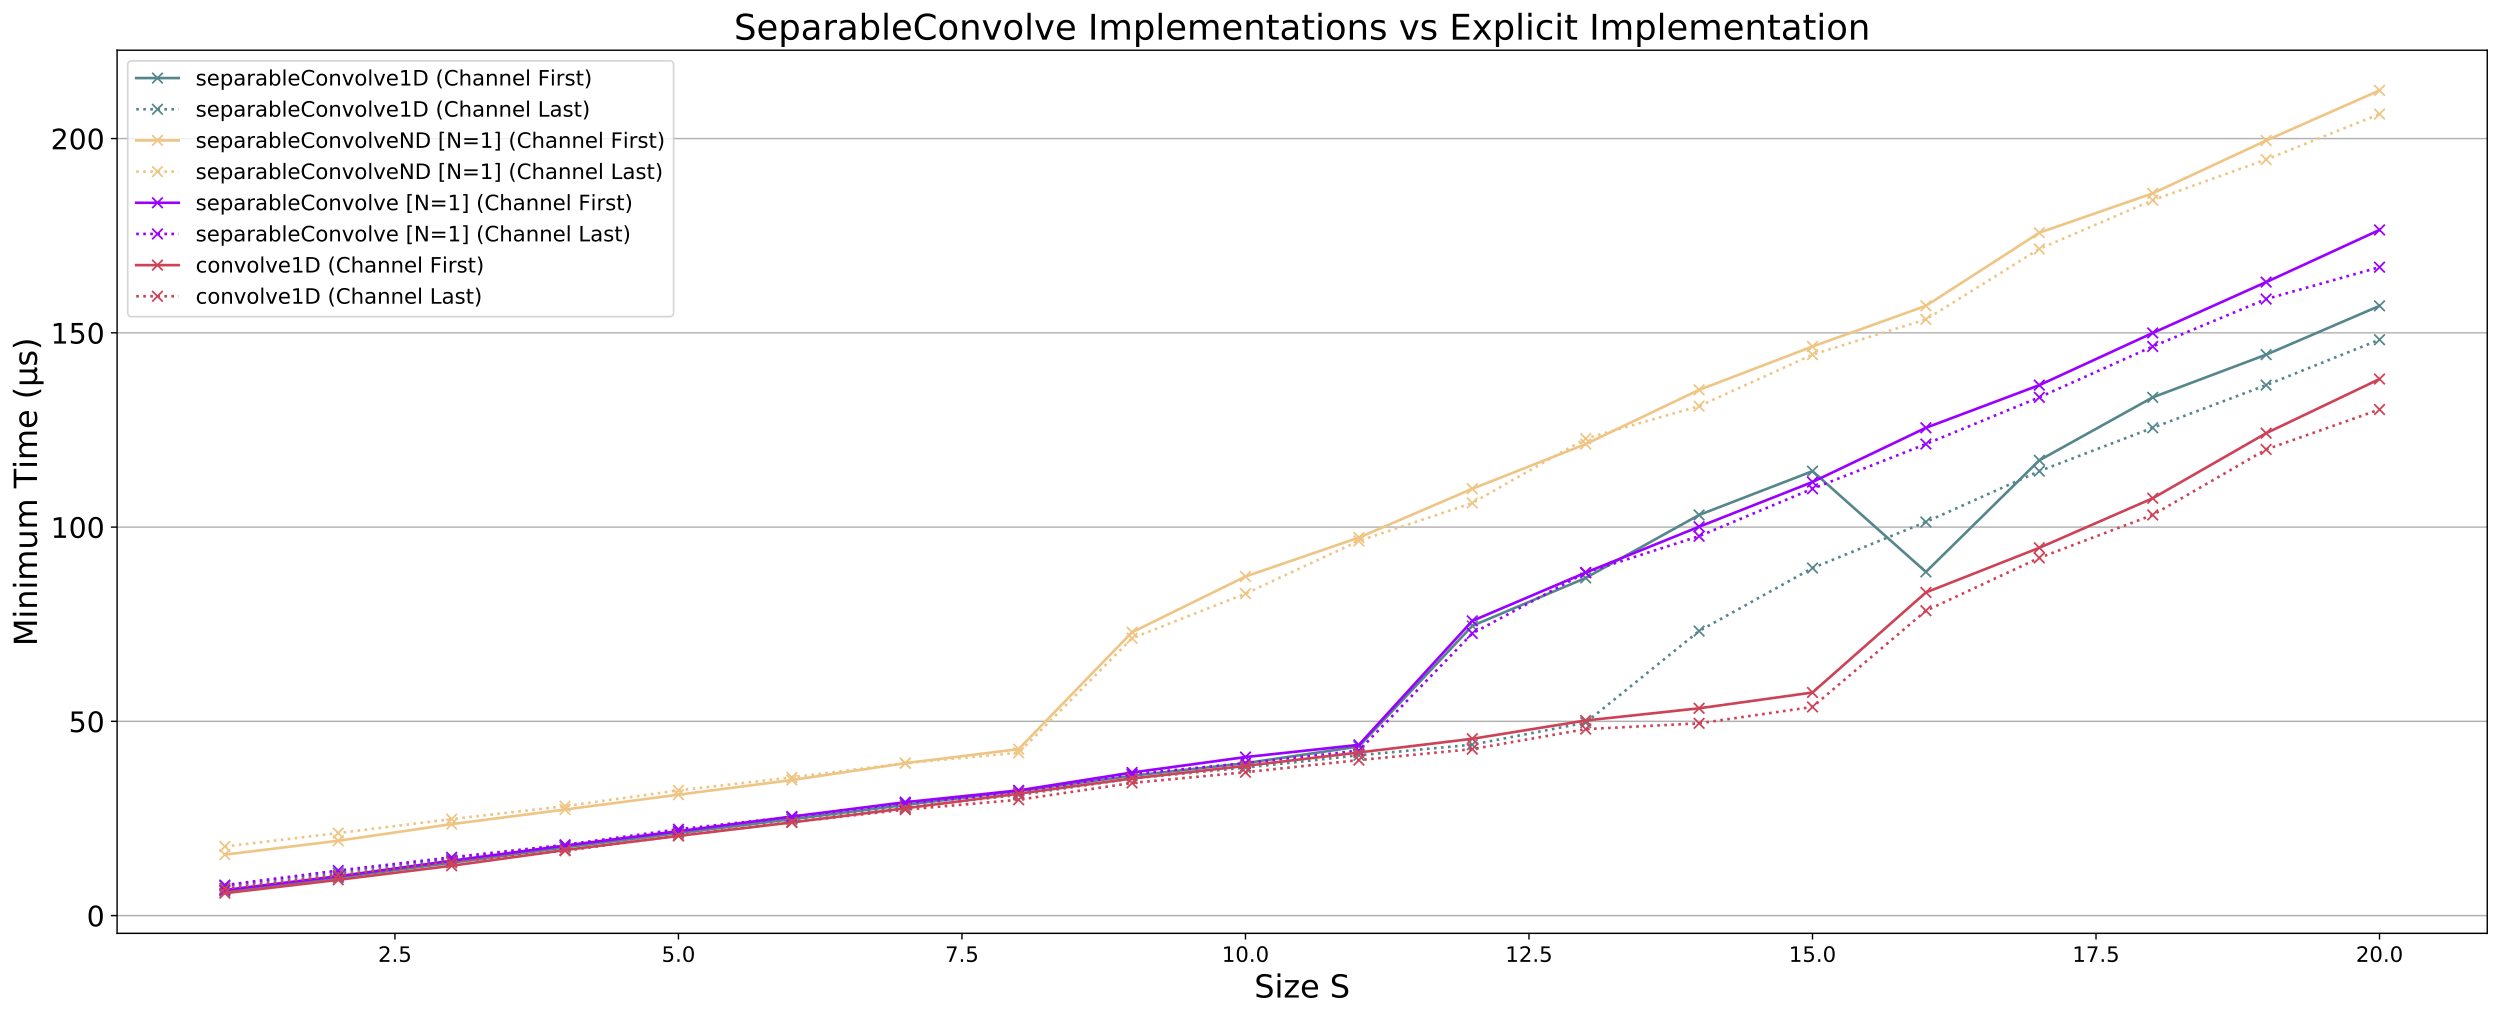 <?xml version="1.0" encoding="utf-8" standalone="no"?>
<!DOCTYPE svg PUBLIC "-//W3C//DTD SVG 1.1//EN"
  "http://www.w3.org/Graphics/SVG/1.1/DTD/svg11.dtd">
<!-- Created with matplotlib (https://matplotlib.org/) -->
<svg height="574.591pt" version="1.1" viewBox="0 0 1412.561 574.591" width="1412.561pt" xmlns="http://www.w3.org/2000/svg" xmlns:xlink="http://www.w3.org/1999/xlink">
 <defs>
  <style type="text/css">
*{stroke-linecap:butt;stroke-linejoin:round;}
  </style>
 </defs>
 <g id="figure_1">
  <g id="patch_1">
   <path d="M 0 574.591 
L 1412.561 574.591 
L 1412.561 0 
L 0 0 
z
" style="fill:#ffffff;"/>
  </g>
  <g id="axes_1">
   <g id="patch_2">
    <path d="M 66.161 527.357 
L 1405.361 527.357 
L 1405.361 28.397 
L 66.161 28.397 
z
" style="fill:#ffffff;"/>
   </g>
   <g id="matplotlib.axis_1">
    <g id="xtick_1">
     <g id="line2d_1">
      <defs>
       <path d="M 0 0 
L 0 3.5 
" id="mc4f965aee0" style="stroke:#000000;stroke-width:0.8;"/>
      </defs>
      <g>
       <use style="stroke:#000000;stroke-width:0.8;" x="223.148" xlink:href="#mc4f965aee0" y="527.357"/>
      </g>
     </g>
     <g id="text_1">
      <!-- 2.5 -->
      <defs>
       <path d="M 19.188 8.297 
L 53.609 8.297 
L 53.609 0 
L 7.328 0 
L 7.328 8.297 
Q 12.938 14.109 22.625 23.891 
Q 32.328 33.688 34.812 36.531 
Q 39.547 41.844 41.422 45.531 
Q 43.312 49.219 43.312 52.781 
Q 43.312 58.594 39.234 62.25 
Q 35.156 65.922 28.609 65.922 
Q 23.969 65.922 18.812 64.312 
Q 13.672 62.703 7.812 59.422 
L 7.812 69.391 
Q 13.766 71.781 18.938 73 
Q 24.125 74.219 28.422 74.219 
Q 39.75 74.219 46.484 68.547 
Q 53.219 62.891 53.219 53.422 
Q 53.219 48.922 51.531 44.891 
Q 49.859 40.875 45.406 35.406 
Q 44.188 33.984 37.641 27.219 
Q 31.109 20.453 19.188 8.297 
z
" id="DejaVuSans-50"/>
       <path d="M 10.688 12.406 
L 21 12.406 
L 21 0 
L 10.688 0 
z
" id="DejaVuSans-46"/>
       <path d="M 10.797 72.906 
L 49.516 72.906 
L 49.516 64.594 
L 19.828 64.594 
L 19.828 46.734 
Q 21.969 47.469 24.109 47.828 
Q 26.266 48.188 28.422 48.188 
Q 40.625 48.188 47.75 41.5 
Q 54.891 34.812 54.891 23.391 
Q 54.891 11.625 47.562 5.094 
Q 40.234 -1.422 26.906 -1.422 
Q 22.312 -1.422 17.547 -0.641 
Q 12.797 0.141 7.719 1.703 
L 7.719 11.625 
Q 12.109 9.234 16.797 8.062 
Q 21.484 6.891 26.703 6.891 
Q 35.156 6.891 40.078 11.328 
Q 45.016 15.766 45.016 23.391 
Q 45.016 31 40.078 35.438 
Q 35.156 39.891 26.703 39.891 
Q 22.75 39.891 18.812 39.016 
Q 14.891 38.141 10.797 36.281 
z
" id="DejaVuSans-53"/>
      </defs>
      <g transform="translate(213.606 543.475)scale(0.12 -0.12)">
       <use xlink:href="#DejaVuSans-50"/>
       <use x="63.623" xlink:href="#DejaVuSans-46"/>
       <use x="95.41" xlink:href="#DejaVuSans-53"/>
      </g>
     </g>
    </g>
    <g id="xtick_2">
     <g id="line2d_2">
      <g>
       <use style="stroke:#000000;stroke-width:0.8;" x="383.34" xlink:href="#mc4f965aee0" y="527.357"/>
      </g>
     </g>
     <g id="text_2">
      <!-- 5.0 -->
      <defs>
       <path d="M 31.781 66.406 
Q 24.172 66.406 20.328 58.906 
Q 16.5 51.422 16.5 36.375 
Q 16.5 21.391 20.328 13.891 
Q 24.172 6.391 31.781 6.391 
Q 39.453 6.391 43.281 13.891 
Q 47.125 21.391 47.125 36.375 
Q 47.125 51.422 43.281 58.906 
Q 39.453 66.406 31.781 66.406 
z
M 31.781 74.219 
Q 44.047 74.219 50.516 64.516 
Q 56.984 54.828 56.984 36.375 
Q 56.984 17.969 50.516 8.266 
Q 44.047 -1.422 31.781 -1.422 
Q 19.531 -1.422 13.062 8.266 
Q 6.594 17.969 6.594 36.375 
Q 6.594 54.828 13.062 64.516 
Q 19.531 74.219 31.781 74.219 
z
" id="DejaVuSans-48"/>
      </defs>
      <g transform="translate(373.798 543.475)scale(0.12 -0.12)">
       <use xlink:href="#DejaVuSans-53"/>
       <use x="63.623" xlink:href="#DejaVuSans-46"/>
       <use x="95.41" xlink:href="#DejaVuSans-48"/>
      </g>
     </g>
    </g>
    <g id="xtick_3">
     <g id="line2d_3">
      <g>
       <use style="stroke:#000000;stroke-width:0.8;" x="543.531" xlink:href="#mc4f965aee0" y="527.357"/>
      </g>
     </g>
     <g id="text_3">
      <!-- 7.5 -->
      <defs>
       <path d="M 8.203 72.906 
L 55.078 72.906 
L 55.078 68.703 
L 28.609 0 
L 18.312 0 
L 43.219 64.594 
L 8.203 64.594 
z
" id="DejaVuSans-55"/>
      </defs>
      <g transform="translate(533.989 543.475)scale(0.12 -0.12)">
       <use xlink:href="#DejaVuSans-55"/>
       <use x="63.623" xlink:href="#DejaVuSans-46"/>
       <use x="95.41" xlink:href="#DejaVuSans-53"/>
      </g>
     </g>
    </g>
    <g id="xtick_4">
     <g id="line2d_4">
      <g>
       <use style="stroke:#000000;stroke-width:0.8;" x="703.722" xlink:href="#mc4f965aee0" y="527.357"/>
      </g>
     </g>
     <g id="text_4">
      <!-- 10.0 -->
      <defs>
       <path d="M 12.406 8.297 
L 28.516 8.297 
L 28.516 63.922 
L 10.984 60.406 
L 10.984 69.391 
L 28.422 72.906 
L 38.281 72.906 
L 38.281 8.297 
L 54.391 8.297 
L 54.391 0 
L 12.406 0 
z
" id="DejaVuSans-49"/>
      </defs>
      <g transform="translate(690.363 543.475)scale(0.12 -0.12)">
       <use xlink:href="#DejaVuSans-49"/>
       <use x="63.623" xlink:href="#DejaVuSans-48"/>
       <use x="127.246" xlink:href="#DejaVuSans-46"/>
       <use x="159.033" xlink:href="#DejaVuSans-48"/>
      </g>
     </g>
    </g>
    <g id="xtick_5">
     <g id="line2d_5">
      <g>
       <use style="stroke:#000000;stroke-width:0.8;" x="863.914" xlink:href="#mc4f965aee0" y="527.357"/>
      </g>
     </g>
     <g id="text_5">
      <!-- 12.5 -->
      <g transform="translate(850.554 543.475)scale(0.12 -0.12)">
       <use xlink:href="#DejaVuSans-49"/>
       <use x="63.623" xlink:href="#DejaVuSans-50"/>
       <use x="127.246" xlink:href="#DejaVuSans-46"/>
       <use x="159.033" xlink:href="#DejaVuSans-53"/>
      </g>
     </g>
    </g>
    <g id="xtick_6">
     <g id="line2d_6">
      <g>
       <use style="stroke:#000000;stroke-width:0.8;" x="1024.105" xlink:href="#mc4f965aee0" y="527.357"/>
      </g>
     </g>
     <g id="text_6">
      <!-- 15.0 -->
      <g transform="translate(1010.746 543.475)scale(0.12 -0.12)">
       <use xlink:href="#DejaVuSans-49"/>
       <use x="63.623" xlink:href="#DejaVuSans-53"/>
       <use x="127.246" xlink:href="#DejaVuSans-46"/>
       <use x="159.033" xlink:href="#DejaVuSans-48"/>
      </g>
     </g>
    </g>
    <g id="xtick_7">
     <g id="line2d_7">
      <g>
       <use style="stroke:#000000;stroke-width:0.8;" x="1184.297" xlink:href="#mc4f965aee0" y="527.357"/>
      </g>
     </g>
     <g id="text_7">
      <!-- 17.5 -->
      <g transform="translate(1170.937 543.475)scale(0.12 -0.12)">
       <use xlink:href="#DejaVuSans-49"/>
       <use x="63.623" xlink:href="#DejaVuSans-55"/>
       <use x="127.246" xlink:href="#DejaVuSans-46"/>
       <use x="159.033" xlink:href="#DejaVuSans-53"/>
      </g>
     </g>
    </g>
    <g id="xtick_8">
     <g id="line2d_8">
      <g>
       <use style="stroke:#000000;stroke-width:0.8;" x="1344.488" xlink:href="#mc4f965aee0" y="527.357"/>
      </g>
     </g>
     <g id="text_8">
      <!-- 20.0 -->
      <g transform="translate(1331.129 543.475)scale(0.12 -0.12)">
       <use xlink:href="#DejaVuSans-50"/>
       <use x="63.623" xlink:href="#DejaVuSans-48"/>
       <use x="127.246" xlink:href="#DejaVuSans-46"/>
       <use x="159.033" xlink:href="#DejaVuSans-48"/>
      </g>
     </g>
    </g>
    <g id="text_9">
     <!-- Size S -->
     <defs>
      <path d="M 53.516 70.516 
L 53.516 60.891 
Q 47.906 63.578 42.922 64.891 
Q 37.938 66.219 33.297 66.219 
Q 25.25 66.219 20.875 63.094 
Q 16.5 59.969 16.5 54.203 
Q 16.5 49.359 19.406 46.891 
Q 22.312 44.438 30.422 42.922 
L 36.375 41.703 
Q 47.406 39.594 52.656 34.297 
Q 57.906 29 57.906 20.125 
Q 57.906 9.516 50.797 4.047 
Q 43.703 -1.422 29.984 -1.422 
Q 24.812 -1.422 18.969 -0.25 
Q 13.141 0.922 6.891 3.219 
L 6.891 13.375 
Q 12.891 10.016 18.656 8.297 
Q 24.422 6.594 29.984 6.594 
Q 38.422 6.594 43.016 9.906 
Q 47.609 13.234 47.609 19.391 
Q 47.609 24.75 44.312 27.781 
Q 41.016 30.812 33.5 32.328 
L 27.484 33.5 
Q 16.453 35.688 11.516 40.375 
Q 6.594 45.062 6.594 53.422 
Q 6.594 63.094 13.406 68.656 
Q 20.219 74.219 32.172 74.219 
Q 37.312 74.219 42.625 73.281 
Q 47.953 72.359 53.516 70.516 
z
" id="DejaVuSans-83"/>
      <path d="M 9.422 54.688 
L 18.406 54.688 
L 18.406 0 
L 9.422 0 
z
M 9.422 75.984 
L 18.406 75.984 
L 18.406 64.594 
L 9.422 64.594 
z
" id="DejaVuSans-105"/>
      <path d="M 5.516 54.688 
L 48.188 54.688 
L 48.188 46.484 
L 14.406 7.172 
L 48.188 7.172 
L 48.188 0 
L 4.297 0 
L 4.297 8.203 
L 38.094 47.516 
L 5.516 47.516 
z
" id="DejaVuSans-122"/>
      <path d="M 56.203 29.594 
L 56.203 25.203 
L 14.891 25.203 
Q 15.484 15.922 20.484 11.062 
Q 25.484 6.203 34.422 6.203 
Q 39.594 6.203 44.453 7.469 
Q 49.312 8.734 54.109 11.281 
L 54.109 2.781 
Q 49.266 0.734 44.188 -0.344 
Q 39.109 -1.422 33.891 -1.422 
Q 20.797 -1.422 13.156 6.188 
Q 5.516 13.812 5.516 26.812 
Q 5.516 40.234 12.766 48.109 
Q 20.016 56 32.328 56 
Q 43.359 56 49.781 48.891 
Q 56.203 41.797 56.203 29.594 
z
M 47.219 32.234 
Q 47.125 39.594 43.094 43.984 
Q 39.062 48.391 32.422 48.391 
Q 24.906 48.391 20.391 44.141 
Q 15.875 39.891 15.188 32.172 
z
" id="DejaVuSans-101"/>
      <path id="DejaVuSans-32"/>
     </defs>
     <g transform="translate(708.711 563.648)scale(0.18 -0.18)">
      <use xlink:href="#DejaVuSans-83"/>
      <use x="63.477" xlink:href="#DejaVuSans-105"/>
      <use x="91.26" xlink:href="#DejaVuSans-122"/>
      <use x="143.75" xlink:href="#DejaVuSans-101"/>
      <use x="205.273" xlink:href="#DejaVuSans-32"/>
      <use x="237.061" xlink:href="#DejaVuSans-83"/>
     </g>
    </g>
   </g>
   <g id="matplotlib.axis_2">
    <g id="ytick_1">
     <g id="line2d_9">
      <path clip-path="url(#pfba3cac4cb)" d="M 66.161 517.332 
L 1405.361 517.332 
" style="fill:none;stroke:#b0b0b0;stroke-linecap:square;stroke-width:0.8;"/>
     </g>
     <g id="line2d_10">
      <defs>
       <path d="M 0 0 
L -3.5 0 
" id="m195fdd4785" style="stroke:#000000;stroke-width:0.8;"/>
      </defs>
      <g>
       <use style="stroke:#000000;stroke-width:0.8;" x="66.161" xlink:href="#m195fdd4785" y="517.332"/>
      </g>
     </g>
     <g id="text_10">
      <!-- 0 -->
      <g transform="translate(48.981 523.411)scale(0.16 -0.16)">
       <use xlink:href="#DejaVuSans-48"/>
      </g>
     </g>
    </g>
    <g id="ytick_2">
     <g id="line2d_11">
      <path clip-path="url(#pfba3cac4cb)" d="M 66.161 407.575 
L 1405.361 407.575 
" style="fill:none;stroke:#b0b0b0;stroke-linecap:square;stroke-width:0.8;"/>
     </g>
     <g id="line2d_12">
      <g>
       <use style="stroke:#000000;stroke-width:0.8;" x="66.161" xlink:href="#m195fdd4785" y="407.575"/>
      </g>
     </g>
     <g id="text_11">
      <!-- 50 -->
      <g transform="translate(38.801 413.654)scale(0.16 -0.16)">
       <use xlink:href="#DejaVuSans-53"/>
       <use x="63.623" xlink:href="#DejaVuSans-48"/>
      </g>
     </g>
    </g>
    <g id="ytick_3">
     <g id="line2d_13">
      <path clip-path="url(#pfba3cac4cb)" d="M 66.161 297.817 
L 1405.361 297.817 
" style="fill:none;stroke:#b0b0b0;stroke-linecap:square;stroke-width:0.8;"/>
     </g>
     <g id="line2d_14">
      <g>
       <use style="stroke:#000000;stroke-width:0.8;" x="66.161" xlink:href="#m195fdd4785" y="297.817"/>
      </g>
     </g>
     <g id="text_12">
      <!-- 100 -->
      <g transform="translate(28.621 303.896)scale(0.16 -0.16)">
       <use xlink:href="#DejaVuSans-49"/>
       <use x="63.623" xlink:href="#DejaVuSans-48"/>
       <use x="127.246" xlink:href="#DejaVuSans-48"/>
      </g>
     </g>
    </g>
    <g id="ytick_4">
     <g id="line2d_15">
      <path clip-path="url(#pfba3cac4cb)" d="M 66.161 188.06 
L 1405.361 188.06 
" style="fill:none;stroke:#b0b0b0;stroke-linecap:square;stroke-width:0.8;"/>
     </g>
     <g id="line2d_16">
      <g>
       <use style="stroke:#000000;stroke-width:0.8;" x="66.161" xlink:href="#m195fdd4785" y="188.06"/>
      </g>
     </g>
     <g id="text_13">
      <!-- 150 -->
      <g transform="translate(28.621 194.138)scale(0.16 -0.16)">
       <use xlink:href="#DejaVuSans-49"/>
       <use x="63.623" xlink:href="#DejaVuSans-53"/>
       <use x="127.246" xlink:href="#DejaVuSans-48"/>
      </g>
     </g>
    </g>
    <g id="ytick_5">
     <g id="line2d_17">
      <path clip-path="url(#pfba3cac4cb)" d="M 66.161 78.302 
L 1405.361 78.302 
" style="fill:none;stroke:#b0b0b0;stroke-linecap:square;stroke-width:0.8;"/>
     </g>
     <g id="line2d_18">
      <g>
       <use style="stroke:#000000;stroke-width:0.8;" x="66.161" xlink:href="#m195fdd4785" y="78.302"/>
      </g>
     </g>
     <g id="text_14">
      <!-- 200 -->
      <g transform="translate(28.621 84.381)scale(0.16 -0.16)">
       <use xlink:href="#DejaVuSans-50"/>
       <use x="63.623" xlink:href="#DejaVuSans-48"/>
       <use x="127.246" xlink:href="#DejaVuSans-48"/>
      </g>
     </g>
    </g>
    <g id="text_15">
     <!-- Minimum Time (µs) -->
     <defs>
      <path d="M 9.812 72.906 
L 24.516 72.906 
L 43.109 23.297 
L 61.812 72.906 
L 76.516 72.906 
L 76.516 0 
L 66.891 0 
L 66.891 64.016 
L 48.094 14.016 
L 38.188 14.016 
L 19.391 64.016 
L 19.391 0 
L 9.812 0 
z
" id="DejaVuSans-77"/>
      <path d="M 54.891 33.016 
L 54.891 0 
L 45.906 0 
L 45.906 32.719 
Q 45.906 40.484 42.875 44.328 
Q 39.844 48.188 33.797 48.188 
Q 26.516 48.188 22.312 43.547 
Q 18.109 38.922 18.109 30.906 
L 18.109 0 
L 9.078 0 
L 9.078 54.688 
L 18.109 54.688 
L 18.109 46.188 
Q 21.344 51.125 25.703 53.562 
Q 30.078 56 35.797 56 
Q 45.219 56 50.047 50.172 
Q 54.891 44.344 54.891 33.016 
z
" id="DejaVuSans-110"/>
      <path d="M 52 44.188 
Q 55.375 50.25 60.062 53.125 
Q 64.75 56 71.094 56 
Q 79.641 56 84.281 50.016 
Q 88.922 44.047 88.922 33.016 
L 88.922 0 
L 79.891 0 
L 79.891 32.719 
Q 79.891 40.578 77.094 44.375 
Q 74.312 48.188 68.609 48.188 
Q 61.625 48.188 57.562 43.547 
Q 53.516 38.922 53.516 30.906 
L 53.516 0 
L 44.484 0 
L 44.484 32.719 
Q 44.484 40.625 41.703 44.406 
Q 38.922 48.188 33.109 48.188 
Q 26.219 48.188 22.156 43.531 
Q 18.109 38.875 18.109 30.906 
L 18.109 0 
L 9.078 0 
L 9.078 54.688 
L 18.109 54.688 
L 18.109 46.188 
Q 21.188 51.219 25.484 53.609 
Q 29.781 56 35.688 56 
Q 41.656 56 45.828 52.969 
Q 50 49.953 52 44.188 
z
" id="DejaVuSans-109"/>
      <path d="M 8.5 21.578 
L 8.5 54.688 
L 17.484 54.688 
L 17.484 21.922 
Q 17.484 14.156 20.5 10.266 
Q 23.531 6.391 29.594 6.391 
Q 36.859 6.391 41.078 11.031 
Q 45.312 15.672 45.312 23.688 
L 45.312 54.688 
L 54.297 54.688 
L 54.297 0 
L 45.312 0 
L 45.312 8.406 
Q 42.047 3.422 37.719 1 
Q 33.406 -1.422 27.688 -1.422 
Q 18.266 -1.422 13.375 4.438 
Q 8.5 10.297 8.5 21.578 
z
M 31.109 56 
z
" id="DejaVuSans-117"/>
      <path d="M -0.297 72.906 
L 61.375 72.906 
L 61.375 64.594 
L 35.5 64.594 
L 35.5 0 
L 25.594 0 
L 25.594 64.594 
L -0.297 64.594 
z
" id="DejaVuSans-84"/>
      <path d="M 31 75.875 
Q 24.469 64.656 21.281 53.656 
Q 18.109 42.672 18.109 31.391 
Q 18.109 20.125 21.312 9.062 
Q 24.516 -2 31 -13.188 
L 23.188 -13.188 
Q 15.875 -1.703 12.234 9.375 
Q 8.594 20.453 8.594 31.391 
Q 8.594 42.281 12.203 53.312 
Q 15.828 64.359 23.188 75.875 
z
" id="DejaVuSans-40"/>
      <path d="M 8.5 -20.797 
L 8.5 54.688 
L 17.484 54.688 
L 17.484 20.703 
Q 17.484 13.625 20.844 10 
Q 24.219 6.391 30.812 6.391 
Q 38.031 6.391 41.672 10.484 
Q 45.312 14.594 45.312 22.797 
L 45.312 54.688 
L 54.297 54.688 
L 54.297 12.594 
Q 54.297 9.672 55.141 8.281 
Q 56 6.891 57.812 6.891 
Q 58.25 6.891 59.031 7.156 
Q 59.812 7.422 61.188 8.016 
L 61.188 0.781 
Q 59.188 -0.344 57.391 -0.875 
Q 55.609 -1.422 53.906 -1.422 
Q 50.531 -1.422 48.531 0.484 
Q 46.531 2.391 45.797 6.297 
Q 43.359 2.438 39.812 0.5 
Q 36.281 -1.422 31.5 -1.422 
Q 26.516 -1.422 23.016 0.484 
Q 19.531 2.391 17.484 6.203 
L 17.484 -20.797 
z
" id="DejaVuSans-181"/>
      <path d="M 44.281 53.078 
L 44.281 44.578 
Q 40.484 46.531 36.375 47.5 
Q 32.281 48.484 27.875 48.484 
Q 21.188 48.484 17.844 46.438 
Q 14.5 44.391 14.5 40.281 
Q 14.5 37.156 16.891 35.375 
Q 19.281 33.594 26.516 31.984 
L 29.594 31.297 
Q 39.156 29.25 43.188 25.516 
Q 47.219 21.781 47.219 15.094 
Q 47.219 7.469 41.188 3.016 
Q 35.156 -1.422 24.609 -1.422 
Q 20.219 -1.422 15.453 -0.562 
Q 10.688 0.297 5.422 2 
L 5.422 11.281 
Q 10.406 8.688 15.234 7.391 
Q 20.062 6.109 24.812 6.109 
Q 31.156 6.109 34.562 8.281 
Q 37.984 10.453 37.984 14.406 
Q 37.984 18.062 35.516 20.016 
Q 33.062 21.969 24.703 23.781 
L 21.578 24.516 
Q 13.234 26.266 9.516 29.906 
Q 5.812 33.547 5.812 39.891 
Q 5.812 47.609 11.281 51.797 
Q 16.75 56 26.812 56 
Q 31.781 56 36.172 55.266 
Q 40.578 54.547 44.281 53.078 
z
" id="DejaVuSans-115"/>
      <path d="M 8.016 75.875 
L 15.828 75.875 
Q 23.141 64.359 26.781 53.312 
Q 30.422 42.281 30.422 31.391 
Q 30.422 20.453 26.781 9.375 
Q 23.141 -1.703 15.828 -13.188 
L 8.016 -13.188 
Q 14.5 -2 17.703 9.062 
Q 20.906 20.125 20.906 31.391 
Q 20.906 42.672 17.703 53.656 
Q 14.5 64.656 8.016 75.875 
z
" id="DejaVuSans-41"/>
     </defs>
     <g transform="translate(20.877 365.039)rotate(-90)scale(0.18 -0.18)">
      <use xlink:href="#DejaVuSans-77"/>
      <use x="86.279" xlink:href="#DejaVuSans-105"/>
      <use x="114.062" xlink:href="#DejaVuSans-110"/>
      <use x="177.441" xlink:href="#DejaVuSans-105"/>
      <use x="205.225" xlink:href="#DejaVuSans-109"/>
      <use x="302.637" xlink:href="#DejaVuSans-117"/>
      <use x="366.016" xlink:href="#DejaVuSans-109"/>
      <use x="463.428" xlink:href="#DejaVuSans-32"/>
      <use x="495.215" xlink:href="#DejaVuSans-84"/>
      <use x="556.252" xlink:href="#DejaVuSans-105"/>
      <use x="584.035" xlink:href="#DejaVuSans-109"/>
      <use x="681.447" xlink:href="#DejaVuSans-101"/>
      <use x="742.971" xlink:href="#DejaVuSans-32"/>
      <use x="774.758" xlink:href="#DejaVuSans-40"/>
      <use x="813.771" xlink:href="#DejaVuSans-181"/>
      <use x="877.395" xlink:href="#DejaVuSans-115"/>
      <use x="929.494" xlink:href="#DejaVuSans-41"/>
     </g>
    </g>
   </g>
   <g id="line2d_19">
    <path clip-path="url(#pfba3cac4cb)" d="M 127.033 503.551 
L 191.11 495.869 
L 255.186 487.474 
L 319.263 478.746 
L 383.34 470.707 
L 447.416 462.821 
L 511.493 454.782 
L 575.569 446.896 
L 639.646 438.321 
L 703.722 431.201 
L 767.799 421.783 
L 831.875 353.609 
L 895.952 326.543 
L 960.029 290.957 
L 1024.105 266.213 
L 1088.182 323.132 
L 1152.258 260.088 
L 1216.335 224.5 
L 1280.411 200.385 
L 1344.488 172.809 
" style="fill:none;stroke:#55868c;stroke-linecap:square;stroke-width:1.5;"/>
    <defs>
     <path d="M -3 3 
L 3 -3 
M -3 -3 
L 3 3 
" id="mfe155611bf" style="stroke:#55868c;"/>
    </defs>
    <g clip-path="url(#pfba3cac4cb)">
     <use style="fill:#55868c;stroke:#55868c;" x="127.033" xlink:href="#mfe155611bf" y="503.551"/>
     <use style="fill:#55868c;stroke:#55868c;" x="191.11" xlink:href="#mfe155611bf" y="495.869"/>
     <use style="fill:#55868c;stroke:#55868c;" x="255.186" xlink:href="#mfe155611bf" y="487.474"/>
     <use style="fill:#55868c;stroke:#55868c;" x="319.263" xlink:href="#mfe155611bf" y="478.746"/>
     <use style="fill:#55868c;stroke:#55868c;" x="383.34" xlink:href="#mfe155611bf" y="470.707"/>
     <use style="fill:#55868c;stroke:#55868c;" x="447.416" xlink:href="#mfe155611bf" y="462.821"/>
     <use style="fill:#55868c;stroke:#55868c;" x="511.493" xlink:href="#mfe155611bf" y="454.782"/>
     <use style="fill:#55868c;stroke:#55868c;" x="575.569" xlink:href="#mfe155611bf" y="446.896"/>
     <use style="fill:#55868c;stroke:#55868c;" x="639.646" xlink:href="#mfe155611bf" y="438.321"/>
     <use style="fill:#55868c;stroke:#55868c;" x="703.722" xlink:href="#mfe155611bf" y="431.201"/>
     <use style="fill:#55868c;stroke:#55868c;" x="767.799" xlink:href="#mfe155611bf" y="421.783"/>
     <use style="fill:#55868c;stroke:#55868c;" x="831.875" xlink:href="#mfe155611bf" y="353.609"/>
     <use style="fill:#55868c;stroke:#55868c;" x="895.952" xlink:href="#mfe155611bf" y="326.543"/>
     <use style="fill:#55868c;stroke:#55868c;" x="960.029" xlink:href="#mfe155611bf" y="290.957"/>
     <use style="fill:#55868c;stroke:#55868c;" x="1024.105" xlink:href="#mfe155611bf" y="266.213"/>
     <use style="fill:#55868c;stroke:#55868c;" x="1088.182" xlink:href="#mfe155611bf" y="323.132"/>
     <use style="fill:#55868c;stroke:#55868c;" x="1152.258" xlink:href="#mfe155611bf" y="260.088"/>
     <use style="fill:#55868c;stroke:#55868c;" x="1216.335" xlink:href="#mfe155611bf" y="224.5"/>
     <use style="fill:#55868c;stroke:#55868c;" x="1280.411" xlink:href="#mfe155611bf" y="200.385"/>
     <use style="fill:#55868c;stroke:#55868c;" x="1344.488" xlink:href="#mfe155611bf" y="172.809"/>
    </g>
   </g>
   <g id="line2d_20">
    <path clip-path="url(#pfba3cac4cb)" d="M 127.033 500.738 
L 191.11 493.216 
L 255.186 485.292 
L 319.263 478.593 
L 383.34 470.171 
L 447.416 462.821 
L 511.493 456.084 
L 575.569 449.193 
L 639.646 439.854 
L 703.722 433.727 
L 767.799 426.762 
L 831.875 420.752 
L 895.952 408.31 
L 960.029 356.555 
L 1024.105 320.95 
L 1088.182 294.923 
L 1152.258 266.213 
L 1216.335 241.713 
L 1280.411 217.61 
L 1344.488 191.949 
" style="fill:none;stroke:#55868c;stroke-dasharray:1.5,2.475;stroke-dashoffset:0;stroke-width:1.5;"/>
    <g clip-path="url(#pfba3cac4cb)">
     <use style="fill:#55868c;stroke:#55868c;" x="127.033" xlink:href="#mfe155611bf" y="500.738"/>
     <use style="fill:#55868c;stroke:#55868c;" x="191.11" xlink:href="#mfe155611bf" y="493.216"/>
     <use style="fill:#55868c;stroke:#55868c;" x="255.186" xlink:href="#mfe155611bf" y="485.292"/>
     <use style="fill:#55868c;stroke:#55868c;" x="319.263" xlink:href="#mfe155611bf" y="478.593"/>
     <use style="fill:#55868c;stroke:#55868c;" x="383.34" xlink:href="#mfe155611bf" y="470.171"/>
     <use style="fill:#55868c;stroke:#55868c;" x="447.416" xlink:href="#mfe155611bf" y="462.821"/>
     <use style="fill:#55868c;stroke:#55868c;" x="511.493" xlink:href="#mfe155611bf" y="456.084"/>
     <use style="fill:#55868c;stroke:#55868c;" x="575.569" xlink:href="#mfe155611bf" y="449.193"/>
     <use style="fill:#55868c;stroke:#55868c;" x="639.646" xlink:href="#mfe155611bf" y="439.854"/>
     <use style="fill:#55868c;stroke:#55868c;" x="703.722" xlink:href="#mfe155611bf" y="433.727"/>
     <use style="fill:#55868c;stroke:#55868c;" x="767.799" xlink:href="#mfe155611bf" y="426.762"/>
     <use style="fill:#55868c;stroke:#55868c;" x="831.875" xlink:href="#mfe155611bf" y="420.752"/>
     <use style="fill:#55868c;stroke:#55868c;" x="895.952" xlink:href="#mfe155611bf" y="408.31"/>
     <use style="fill:#55868c;stroke:#55868c;" x="960.029" xlink:href="#mfe155611bf" y="356.555"/>
     <use style="fill:#55868c;stroke:#55868c;" x="1024.105" xlink:href="#mfe155611bf" y="320.95"/>
     <use style="fill:#55868c;stroke:#55868c;" x="1088.182" xlink:href="#mfe155611bf" y="294.923"/>
     <use style="fill:#55868c;stroke:#55868c;" x="1152.258" xlink:href="#mfe155611bf" y="266.213"/>
     <use style="fill:#55868c;stroke:#55868c;" x="1216.335" xlink:href="#mfe155611bf" y="241.713"/>
     <use style="fill:#55868c;stroke:#55868c;" x="1280.411" xlink:href="#mfe155611bf" y="217.61"/>
     <use style="fill:#55868c;stroke:#55868c;" x="1344.488" xlink:href="#mfe155611bf" y="191.949"/>
    </g>
   </g>
   <g id="line2d_21">
    <path clip-path="url(#pfba3cac4cb)" d="M 127.033 482.88 
L 191.11 475.032 
L 255.186 465.654 
L 319.263 457.386 
L 383.34 449.002 
L 447.416 440.734 
L 511.493 431.201 
L 575.569 423.277 
L 639.646 357.207 
L 703.722 325.74 
L 767.799 303.733 
L 831.875 276.166 
L 895.952 250.901 
L 960.029 220.276 
L 1024.105 195.777 
L 1088.182 172.809 
L 1152.258 131.483 
L 1216.335 109.245 
L 1280.411 79.385 
L 1344.488 51.077 
" style="fill:none;stroke:#eec584;stroke-linecap:square;stroke-width:1.5;"/>
    <defs>
     <path d="M -3 3 
L 3 -3 
M -3 -3 
L 3 3 
" id="me5af00adc4" style="stroke:#eec584;"/>
    </defs>
    <g clip-path="url(#pfba3cac4cb)">
     <use style="fill:#eec584;stroke:#eec584;" x="127.033" xlink:href="#me5af00adc4" y="482.88"/>
     <use style="fill:#eec584;stroke:#eec584;" x="191.11" xlink:href="#me5af00adc4" y="475.032"/>
     <use style="fill:#eec584;stroke:#eec584;" x="255.186" xlink:href="#me5af00adc4" y="465.654"/>
     <use style="fill:#eec584;stroke:#eec584;" x="319.263" xlink:href="#me5af00adc4" y="457.386"/>
     <use style="fill:#eec584;stroke:#eec584;" x="383.34" xlink:href="#me5af00adc4" y="449.002"/>
     <use style="fill:#eec584;stroke:#eec584;" x="447.416" xlink:href="#me5af00adc4" y="440.734"/>
     <use style="fill:#eec584;stroke:#eec584;" x="511.493" xlink:href="#me5af00adc4" y="431.201"/>
     <use style="fill:#eec584;stroke:#eec584;" x="575.569" xlink:href="#me5af00adc4" y="423.277"/>
     <use style="fill:#eec584;stroke:#eec584;" x="639.646" xlink:href="#me5af00adc4" y="357.207"/>
     <use style="fill:#eec584;stroke:#eec584;" x="703.722" xlink:href="#me5af00adc4" y="325.74"/>
     <use style="fill:#eec584;stroke:#eec584;" x="767.799" xlink:href="#me5af00adc4" y="303.733"/>
     <use style="fill:#eec584;stroke:#eec584;" x="831.875" xlink:href="#me5af00adc4" y="276.166"/>
     <use style="fill:#eec584;stroke:#eec584;" x="895.952" xlink:href="#me5af00adc4" y="250.901"/>
     <use style="fill:#eec584;stroke:#eec584;" x="960.029" xlink:href="#me5af00adc4" y="220.276"/>
     <use style="fill:#eec584;stroke:#eec584;" x="1024.105" xlink:href="#me5af00adc4" y="195.777"/>
     <use style="fill:#eec584;stroke:#eec584;" x="1088.182" xlink:href="#me5af00adc4" y="172.809"/>
     <use style="fill:#eec584;stroke:#eec584;" x="1152.258" xlink:href="#me5af00adc4" y="131.483"/>
     <use style="fill:#eec584;stroke:#eec584;" x="1216.335" xlink:href="#me5af00adc4" y="109.245"/>
     <use style="fill:#eec584;stroke:#eec584;" x="1280.411" xlink:href="#me5af00adc4" y="79.385"/>
     <use style="fill:#eec584;stroke:#eec584;" x="1344.488" xlink:href="#me5af00adc4" y="51.077"/>
    </g>
   </g>
   <g id="line2d_22">
    <path clip-path="url(#pfba3cac4cb)" d="M 127.033 478.287 
L 191.11 470.707 
L 255.186 462.821 
L 319.263 455.51 
L 383.34 446.591 
L 447.416 439.24 
L 511.493 431.201 
L 575.569 425.344 
L 639.646 360.61 
L 703.722 335.428 
L 767.799 305.642 
L 831.875 284.205 
L 895.952 247.838 
L 960.029 229.464 
L 1024.105 200.385 
L 1088.182 180.465 
L 1152.258 140.67 
L 1216.335 113.109 
L 1280.411 90.142 
L 1344.488 64.455 
" style="fill:none;stroke:#eec584;stroke-dasharray:1.5,2.475;stroke-dashoffset:0;stroke-width:1.5;"/>
    <g clip-path="url(#pfba3cac4cb)">
     <use style="fill:#eec584;stroke:#eec584;" x="127.033" xlink:href="#me5af00adc4" y="478.287"/>
     <use style="fill:#eec584;stroke:#eec584;" x="191.11" xlink:href="#me5af00adc4" y="470.707"/>
     <use style="fill:#eec584;stroke:#eec584;" x="255.186" xlink:href="#me5af00adc4" y="462.821"/>
     <use style="fill:#eec584;stroke:#eec584;" x="319.263" xlink:href="#me5af00adc4" y="455.51"/>
     <use style="fill:#eec584;stroke:#eec584;" x="383.34" xlink:href="#me5af00adc4" y="446.591"/>
     <use style="fill:#eec584;stroke:#eec584;" x="447.416" xlink:href="#me5af00adc4" y="439.24"/>
     <use style="fill:#eec584;stroke:#eec584;" x="511.493" xlink:href="#me5af00adc4" y="431.201"/>
     <use style="fill:#eec584;stroke:#eec584;" x="575.569" xlink:href="#me5af00adc4" y="425.344"/>
     <use style="fill:#eec584;stroke:#eec584;" x="639.646" xlink:href="#me5af00adc4" y="360.61"/>
     <use style="fill:#eec584;stroke:#eec584;" x="703.722" xlink:href="#me5af00adc4" y="335.428"/>
     <use style="fill:#eec584;stroke:#eec584;" x="767.799" xlink:href="#me5af00adc4" y="305.642"/>
     <use style="fill:#eec584;stroke:#eec584;" x="831.875" xlink:href="#me5af00adc4" y="284.205"/>
     <use style="fill:#eec584;stroke:#eec584;" x="895.952" xlink:href="#me5af00adc4" y="247.838"/>
     <use style="fill:#eec584;stroke:#eec584;" x="960.029" xlink:href="#me5af00adc4" y="229.464"/>
     <use style="fill:#eec584;stroke:#eec584;" x="1024.105" xlink:href="#me5af00adc4" y="200.385"/>
     <use style="fill:#eec584;stroke:#eec584;" x="1088.182" xlink:href="#me5af00adc4" y="180.465"/>
     <use style="fill:#eec584;stroke:#eec584;" x="1152.258" xlink:href="#me5af00adc4" y="140.67"/>
     <use style="fill:#eec584;stroke:#eec584;" x="1216.335" xlink:href="#me5af00adc4" y="113.109"/>
     <use style="fill:#eec584;stroke:#eec584;" x="1280.411" xlink:href="#me5af00adc4" y="90.142"/>
     <use style="fill:#eec584;stroke:#eec584;" x="1344.488" xlink:href="#me5af00adc4" y="64.455"/>
    </g>
   </g>
   <g id="line2d_23">
    <path clip-path="url(#pfba3cac4cb)" d="M 127.033 502.847 
L 191.11 495.091 
L 255.186 486.325 
L 319.263 477.751 
L 383.34 469.635 
L 447.416 461.367 
L 511.493 453.251 
L 575.569 446.591 
L 639.646 436.483 
L 703.722 427.757 
L 767.799 420.866 
L 831.875 350.813 
L 895.952 323.525 
L 960.029 297.603 
L 1024.105 272.338 
L 1088.182 241.713 
L 1152.258 217.61 
L 1216.335 188.121 
L 1280.411 159.39 
L 1344.488 129.913 
" style="fill:none;stroke:#9900ff;stroke-linecap:square;stroke-width:1.5;"/>
    <defs>
     <path d="M -3 3 
L 3 -3 
M -3 -3 
L 3 3 
" id="m81d41bae19" style="stroke:#9900ff;"/>
    </defs>
    <g clip-path="url(#pfba3cac4cb)">
     <use style="fill:#9900ff;stroke:#9900ff;" x="127.033" xlink:href="#m81d41bae19" y="502.847"/>
     <use style="fill:#9900ff;stroke:#9900ff;" x="191.11" xlink:href="#m81d41bae19" y="495.091"/>
     <use style="fill:#9900ff;stroke:#9900ff;" x="255.186" xlink:href="#m81d41bae19" y="486.325"/>
     <use style="fill:#9900ff;stroke:#9900ff;" x="319.263" xlink:href="#m81d41bae19" y="477.751"/>
     <use style="fill:#9900ff;stroke:#9900ff;" x="383.34" xlink:href="#m81d41bae19" y="469.635"/>
     <use style="fill:#9900ff;stroke:#9900ff;" x="447.416" xlink:href="#m81d41bae19" y="461.367"/>
     <use style="fill:#9900ff;stroke:#9900ff;" x="511.493" xlink:href="#m81d41bae19" y="453.251"/>
     <use style="fill:#9900ff;stroke:#9900ff;" x="575.569" xlink:href="#m81d41bae19" y="446.591"/>
     <use style="fill:#9900ff;stroke:#9900ff;" x="639.646" xlink:href="#m81d41bae19" y="436.483"/>
     <use style="fill:#9900ff;stroke:#9900ff;" x="703.722" xlink:href="#m81d41bae19" y="427.757"/>
     <use style="fill:#9900ff;stroke:#9900ff;" x="767.799" xlink:href="#m81d41bae19" y="420.866"/>
     <use style="fill:#9900ff;stroke:#9900ff;" x="831.875" xlink:href="#m81d41bae19" y="350.813"/>
     <use style="fill:#9900ff;stroke:#9900ff;" x="895.952" xlink:href="#m81d41bae19" y="323.525"/>
     <use style="fill:#9900ff;stroke:#9900ff;" x="960.029" xlink:href="#m81d41bae19" y="297.603"/>
     <use style="fill:#9900ff;stroke:#9900ff;" x="1024.105" xlink:href="#m81d41bae19" y="272.338"/>
     <use style="fill:#9900ff;stroke:#9900ff;" x="1088.182" xlink:href="#m81d41bae19" y="241.713"/>
     <use style="fill:#9900ff;stroke:#9900ff;" x="1152.258" xlink:href="#m81d41bae19" y="217.61"/>
     <use style="fill:#9900ff;stroke:#9900ff;" x="1216.335" xlink:href="#m81d41bae19" y="188.121"/>
     <use style="fill:#9900ff;stroke:#9900ff;" x="1280.411" xlink:href="#m81d41bae19" y="159.39"/>
     <use style="fill:#9900ff;stroke:#9900ff;" x="1344.488" xlink:href="#m81d41bae19" y="129.913"/>
    </g>
   </g>
   <g id="line2d_24">
    <path clip-path="url(#pfba3cac4cb)" d="M 127.033 500.106 
L 191.11 491.876 
L 255.186 484.411 
L 319.263 477.33 
L 383.34 468.563 
L 447.416 461.596 
L 511.493 453.787 
L 575.569 448.199 
L 639.646 437.402 
L 703.722 431.201 
L 767.799 424.081 
L 831.875 357.897 
L 895.952 323.525 
L 960.029 302.962 
L 1024.105 276.166 
L 1088.182 250.901 
L 1152.258 224.5 
L 1216.335 195.777 
L 1280.411 168.981 
L 1344.488 150.968 
" style="fill:none;stroke:#9900ff;stroke-dasharray:1.5,2.475;stroke-dashoffset:0;stroke-width:1.5;"/>
    <g clip-path="url(#pfba3cac4cb)">
     <use style="fill:#9900ff;stroke:#9900ff;" x="127.033" xlink:href="#m81d41bae19" y="500.106"/>
     <use style="fill:#9900ff;stroke:#9900ff;" x="191.11" xlink:href="#m81d41bae19" y="491.876"/>
     <use style="fill:#9900ff;stroke:#9900ff;" x="255.186" xlink:href="#m81d41bae19" y="484.411"/>
     <use style="fill:#9900ff;stroke:#9900ff;" x="319.263" xlink:href="#m81d41bae19" y="477.33"/>
     <use style="fill:#9900ff;stroke:#9900ff;" x="383.34" xlink:href="#m81d41bae19" y="468.563"/>
     <use style="fill:#9900ff;stroke:#9900ff;" x="447.416" xlink:href="#m81d41bae19" y="461.596"/>
     <use style="fill:#9900ff;stroke:#9900ff;" x="511.493" xlink:href="#m81d41bae19" y="453.787"/>
     <use style="fill:#9900ff;stroke:#9900ff;" x="575.569" xlink:href="#m81d41bae19" y="448.199"/>
     <use style="fill:#9900ff;stroke:#9900ff;" x="639.646" xlink:href="#m81d41bae19" y="437.402"/>
     <use style="fill:#9900ff;stroke:#9900ff;" x="703.722" xlink:href="#m81d41bae19" y="431.201"/>
     <use style="fill:#9900ff;stroke:#9900ff;" x="767.799" xlink:href="#m81d41bae19" y="424.081"/>
     <use style="fill:#9900ff;stroke:#9900ff;" x="831.875" xlink:href="#m81d41bae19" y="357.897"/>
     <use style="fill:#9900ff;stroke:#9900ff;" x="895.952" xlink:href="#m81d41bae19" y="323.525"/>
     <use style="fill:#9900ff;stroke:#9900ff;" x="960.029" xlink:href="#m81d41bae19" y="302.962"/>
     <use style="fill:#9900ff;stroke:#9900ff;" x="1024.105" xlink:href="#m81d41bae19" y="276.166"/>
     <use style="fill:#9900ff;stroke:#9900ff;" x="1088.182" xlink:href="#m81d41bae19" y="250.901"/>
     <use style="fill:#9900ff;stroke:#9900ff;" x="1152.258" xlink:href="#m81d41bae19" y="224.5"/>
     <use style="fill:#9900ff;stroke:#9900ff;" x="1216.335" xlink:href="#m81d41bae19" y="195.777"/>
     <use style="fill:#9900ff;stroke:#9900ff;" x="1280.411" xlink:href="#m81d41bae19" y="168.981"/>
     <use style="fill:#9900ff;stroke:#9900ff;" x="1344.488" xlink:href="#m81d41bae19" y="150.968"/>
    </g>
   </g>
   <g id="line2d_25">
    <path clip-path="url(#pfba3cac4cb)" d="M 127.033 504.677 
L 191.11 497.12 
L 255.186 489.158 
L 319.263 480.277 
L 383.34 472.315 
L 447.416 464.659 
L 511.493 456.696 
L 575.569 448.428 
L 639.646 439.854 
L 703.722 432.734 
L 767.799 425.153 
L 831.875 417.422 
L 895.952 407.085 
L 960.029 400.195 
L 1024.105 391.274 
L 1088.182 334.738 
L 1152.258 309.515 
L 1216.335 281.525 
L 1280.411 244.776 
L 1344.488 214.165 
" style="fill:none;stroke:#ce4257;stroke-linecap:square;stroke-width:1.5;"/>
    <defs>
     <path d="M -3 3 
L 3 -3 
M -3 -3 
L 3 3 
" id="m1b79b30e88" style="stroke:#ce4257;"/>
    </defs>
    <g clip-path="url(#pfba3cac4cb)">
     <use style="fill:#ce4257;stroke:#ce4257;" x="127.033" xlink:href="#m1b79b30e88" y="504.677"/>
     <use style="fill:#ce4257;stroke:#ce4257;" x="191.11" xlink:href="#m1b79b30e88" y="497.12"/>
     <use style="fill:#ce4257;stroke:#ce4257;" x="255.186" xlink:href="#m1b79b30e88" y="489.158"/>
     <use style="fill:#ce4257;stroke:#ce4257;" x="319.263" xlink:href="#m1b79b30e88" y="480.277"/>
     <use style="fill:#ce4257;stroke:#ce4257;" x="383.34" xlink:href="#m1b79b30e88" y="472.315"/>
     <use style="fill:#ce4257;stroke:#ce4257;" x="447.416" xlink:href="#m1b79b30e88" y="464.659"/>
     <use style="fill:#ce4257;stroke:#ce4257;" x="511.493" xlink:href="#m1b79b30e88" y="456.696"/>
     <use style="fill:#ce4257;stroke:#ce4257;" x="575.569" xlink:href="#m1b79b30e88" y="448.428"/>
     <use style="fill:#ce4257;stroke:#ce4257;" x="639.646" xlink:href="#m1b79b30e88" y="439.854"/>
     <use style="fill:#ce4257;stroke:#ce4257;" x="703.722" xlink:href="#m1b79b30e88" y="432.734"/>
     <use style="fill:#ce4257;stroke:#ce4257;" x="767.799" xlink:href="#m1b79b30e88" y="425.153"/>
     <use style="fill:#ce4257;stroke:#ce4257;" x="831.875" xlink:href="#m1b79b30e88" y="417.422"/>
     <use style="fill:#ce4257;stroke:#ce4257;" x="895.952" xlink:href="#m1b79b30e88" y="407.085"/>
     <use style="fill:#ce4257;stroke:#ce4257;" x="960.029" xlink:href="#m1b79b30e88" y="400.195"/>
     <use style="fill:#ce4257;stroke:#ce4257;" x="1024.105" xlink:href="#m1b79b30e88" y="391.274"/>
     <use style="fill:#ce4257;stroke:#ce4257;" x="1088.182" xlink:href="#m1b79b30e88" y="334.738"/>
     <use style="fill:#ce4257;stroke:#ce4257;" x="1152.258" xlink:href="#m1b79b30e88" y="309.515"/>
     <use style="fill:#ce4257;stroke:#ce4257;" x="1216.335" xlink:href="#m1b79b30e88" y="281.525"/>
     <use style="fill:#ce4257;stroke:#ce4257;" x="1280.411" xlink:href="#m1b79b30e88" y="244.776"/>
     <use style="fill:#ce4257;stroke:#ce4257;" x="1344.488" xlink:href="#m1b79b30e88" y="214.165"/>
    </g>
   </g>
   <g id="line2d_26">
    <path clip-path="url(#pfba3cac4cb)" d="M 127.033 502.001 
L 191.11 494.556 
L 255.186 487.014 
L 319.263 480.698 
L 383.34 472.047 
L 447.416 464.505 
L 511.493 457.462 
L 575.569 451.873 
L 639.646 442.379 
L 703.722 436.332 
L 767.799 429.478 
L 831.875 423.277 
L 895.952 411.985 
L 960.029 408.695 
L 1024.105 399.429 
L 1088.182 345.071 
L 1152.258 315.207 
L 1216.335 290.957 
L 1280.411 253.963 
L 1344.488 231.39 
" style="fill:none;stroke:#ce4257;stroke-dasharray:1.5,2.475;stroke-dashoffset:0;stroke-width:1.5;"/>
    <g clip-path="url(#pfba3cac4cb)">
     <use style="fill:#ce4257;stroke:#ce4257;" x="127.033" xlink:href="#m1b79b30e88" y="502.001"/>
     <use style="fill:#ce4257;stroke:#ce4257;" x="191.11" xlink:href="#m1b79b30e88" y="494.556"/>
     <use style="fill:#ce4257;stroke:#ce4257;" x="255.186" xlink:href="#m1b79b30e88" y="487.014"/>
     <use style="fill:#ce4257;stroke:#ce4257;" x="319.263" xlink:href="#m1b79b30e88" y="480.698"/>
     <use style="fill:#ce4257;stroke:#ce4257;" x="383.34" xlink:href="#m1b79b30e88" y="472.047"/>
     <use style="fill:#ce4257;stroke:#ce4257;" x="447.416" xlink:href="#m1b79b30e88" y="464.505"/>
     <use style="fill:#ce4257;stroke:#ce4257;" x="511.493" xlink:href="#m1b79b30e88" y="457.462"/>
     <use style="fill:#ce4257;stroke:#ce4257;" x="575.569" xlink:href="#m1b79b30e88" y="451.873"/>
     <use style="fill:#ce4257;stroke:#ce4257;" x="639.646" xlink:href="#m1b79b30e88" y="442.379"/>
     <use style="fill:#ce4257;stroke:#ce4257;" x="703.722" xlink:href="#m1b79b30e88" y="436.332"/>
     <use style="fill:#ce4257;stroke:#ce4257;" x="767.799" xlink:href="#m1b79b30e88" y="429.478"/>
     <use style="fill:#ce4257;stroke:#ce4257;" x="831.875" xlink:href="#m1b79b30e88" y="423.277"/>
     <use style="fill:#ce4257;stroke:#ce4257;" x="895.952" xlink:href="#m1b79b30e88" y="411.985"/>
     <use style="fill:#ce4257;stroke:#ce4257;" x="960.029" xlink:href="#m1b79b30e88" y="408.695"/>
     <use style="fill:#ce4257;stroke:#ce4257;" x="1024.105" xlink:href="#m1b79b30e88" y="399.429"/>
     <use style="fill:#ce4257;stroke:#ce4257;" x="1088.182" xlink:href="#m1b79b30e88" y="345.071"/>
     <use style="fill:#ce4257;stroke:#ce4257;" x="1152.258" xlink:href="#m1b79b30e88" y="315.207"/>
     <use style="fill:#ce4257;stroke:#ce4257;" x="1216.335" xlink:href="#m1b79b30e88" y="290.957"/>
     <use style="fill:#ce4257;stroke:#ce4257;" x="1280.411" xlink:href="#m1b79b30e88" y="253.963"/>
     <use style="fill:#ce4257;stroke:#ce4257;" x="1344.488" xlink:href="#m1b79b30e88" y="231.39"/>
    </g>
   </g>
   <g id="patch_3">
    <path d="M 66.161 527.357 
L 66.161 28.397 
" style="fill:none;stroke:#000000;stroke-linecap:square;stroke-linejoin:miter;stroke-width:0.8;"/>
   </g>
   <g id="patch_4">
    <path d="M 1405.361 527.357 
L 1405.361 28.397 
" style="fill:none;stroke:#000000;stroke-linecap:square;stroke-linejoin:miter;stroke-width:0.8;"/>
   </g>
   <g id="patch_5">
    <path d="M 66.161 527.357 
L 1405.361 527.357 
" style="fill:none;stroke:#000000;stroke-linecap:square;stroke-linejoin:miter;stroke-width:0.8;"/>
   </g>
   <g id="patch_6">
    <path d="M 66.161 28.397 
L 1405.361 28.397 
" style="fill:none;stroke:#000000;stroke-linecap:square;stroke-linejoin:miter;stroke-width:0.8;"/>
   </g>
   <g id="text_16">
    <!-- SeparableConvolve Implementations vs Explicit Implementation -->
    <defs>
     <path d="M 18.109 8.203 
L 18.109 -20.797 
L 9.078 -20.797 
L 9.078 54.688 
L 18.109 54.688 
L 18.109 46.391 
Q 20.953 51.266 25.266 53.625 
Q 29.594 56 35.594 56 
Q 45.562 56 51.781 48.094 
Q 58.016 40.188 58.016 27.297 
Q 58.016 14.406 51.781 6.484 
Q 45.562 -1.422 35.594 -1.422 
Q 29.594 -1.422 25.266 0.953 
Q 20.953 3.328 18.109 8.203 
z
M 48.688 27.297 
Q 48.688 37.203 44.609 42.844 
Q 40.531 48.484 33.406 48.484 
Q 26.266 48.484 22.188 42.844 
Q 18.109 37.203 18.109 27.297 
Q 18.109 17.391 22.188 11.75 
Q 26.266 6.109 33.406 6.109 
Q 40.531 6.109 44.609 11.75 
Q 48.688 17.391 48.688 27.297 
z
" id="DejaVuSans-112"/>
     <path d="M 34.281 27.484 
Q 23.391 27.484 19.188 25 
Q 14.984 22.516 14.984 16.5 
Q 14.984 11.719 18.141 8.906 
Q 21.297 6.109 26.703 6.109 
Q 34.188 6.109 38.703 11.406 
Q 43.219 16.703 43.219 25.484 
L 43.219 27.484 
z
M 52.203 31.203 
L 52.203 0 
L 43.219 0 
L 43.219 8.297 
Q 40.141 3.328 35.547 0.953 
Q 30.953 -1.422 24.312 -1.422 
Q 15.922 -1.422 10.953 3.297 
Q 6 8.016 6 15.922 
Q 6 25.141 12.172 29.828 
Q 18.359 34.516 30.609 34.516 
L 43.219 34.516 
L 43.219 35.406 
Q 43.219 41.609 39.141 45 
Q 35.062 48.391 27.688 48.391 
Q 23 48.391 18.547 47.266 
Q 14.109 46.141 10.016 43.891 
L 10.016 52.203 
Q 14.938 54.109 19.578 55.047 
Q 24.219 56 28.609 56 
Q 40.484 56 46.344 49.844 
Q 52.203 43.703 52.203 31.203 
z
" id="DejaVuSans-97"/>
     <path d="M 41.109 46.297 
Q 39.594 47.172 37.812 47.578 
Q 36.031 48 33.891 48 
Q 26.266 48 22.188 43.047 
Q 18.109 38.094 18.109 28.812 
L 18.109 0 
L 9.078 0 
L 9.078 54.688 
L 18.109 54.688 
L 18.109 46.188 
Q 20.953 51.172 25.484 53.578 
Q 30.031 56 36.531 56 
Q 37.453 56 38.578 55.875 
Q 39.703 55.766 41.062 55.516 
z
" id="DejaVuSans-114"/>
     <path d="M 48.688 27.297 
Q 48.688 37.203 44.609 42.844 
Q 40.531 48.484 33.406 48.484 
Q 26.266 48.484 22.188 42.844 
Q 18.109 37.203 18.109 27.297 
Q 18.109 17.391 22.188 11.75 
Q 26.266 6.109 33.406 6.109 
Q 40.531 6.109 44.609 11.75 
Q 48.688 17.391 48.688 27.297 
z
M 18.109 46.391 
Q 20.953 51.266 25.266 53.625 
Q 29.594 56 35.594 56 
Q 45.562 56 51.781 48.094 
Q 58.016 40.188 58.016 27.297 
Q 58.016 14.406 51.781 6.484 
Q 45.562 -1.422 35.594 -1.422 
Q 29.594 -1.422 25.266 0.953 
Q 20.953 3.328 18.109 8.203 
L 18.109 0 
L 9.078 0 
L 9.078 75.984 
L 18.109 75.984 
z
" id="DejaVuSans-98"/>
     <path d="M 9.422 75.984 
L 18.406 75.984 
L 18.406 0 
L 9.422 0 
z
" id="DejaVuSans-108"/>
     <path d="M 64.406 67.281 
L 64.406 56.891 
Q 59.422 61.531 53.781 63.812 
Q 48.141 66.109 41.797 66.109 
Q 29.297 66.109 22.656 58.469 
Q 16.016 50.828 16.016 36.375 
Q 16.016 21.969 22.656 14.328 
Q 29.297 6.688 41.797 6.688 
Q 48.141 6.688 53.781 8.984 
Q 59.422 11.281 64.406 15.922 
L 64.406 5.609 
Q 59.234 2.094 53.438 0.328 
Q 47.656 -1.422 41.219 -1.422 
Q 24.656 -1.422 15.125 8.703 
Q 5.609 18.844 5.609 36.375 
Q 5.609 53.953 15.125 64.078 
Q 24.656 74.219 41.219 74.219 
Q 47.75 74.219 53.531 72.484 
Q 59.328 70.75 64.406 67.281 
z
" id="DejaVuSans-67"/>
     <path d="M 30.609 48.391 
Q 23.391 48.391 19.188 42.75 
Q 14.984 37.109 14.984 27.297 
Q 14.984 17.484 19.156 11.844 
Q 23.344 6.203 30.609 6.203 
Q 37.797 6.203 41.984 11.859 
Q 46.188 17.531 46.188 27.297 
Q 46.188 37.016 41.984 42.703 
Q 37.797 48.391 30.609 48.391 
z
M 30.609 56 
Q 42.328 56 49.016 48.375 
Q 55.719 40.766 55.719 27.297 
Q 55.719 13.875 49.016 6.219 
Q 42.328 -1.422 30.609 -1.422 
Q 18.844 -1.422 12.172 6.219 
Q 5.516 13.875 5.516 27.297 
Q 5.516 40.766 12.172 48.375 
Q 18.844 56 30.609 56 
z
" id="DejaVuSans-111"/>
     <path d="M 2.984 54.688 
L 12.5 54.688 
L 29.594 8.797 
L 46.688 54.688 
L 56.203 54.688 
L 35.688 0 
L 23.484 0 
z
" id="DejaVuSans-118"/>
     <path d="M 9.812 72.906 
L 19.672 72.906 
L 19.672 0 
L 9.812 0 
z
" id="DejaVuSans-73"/>
     <path d="M 18.312 70.219 
L 18.312 54.688 
L 36.812 54.688 
L 36.812 47.703 
L 18.312 47.703 
L 18.312 18.016 
Q 18.312 11.328 20.141 9.422 
Q 21.969 7.516 27.594 7.516 
L 36.812 7.516 
L 36.812 0 
L 27.594 0 
Q 17.188 0 13.234 3.875 
Q 9.281 7.766 9.281 18.016 
L 9.281 47.703 
L 2.688 47.703 
L 2.688 54.688 
L 9.281 54.688 
L 9.281 70.219 
z
" id="DejaVuSans-116"/>
     <path d="M 9.812 72.906 
L 55.906 72.906 
L 55.906 64.594 
L 19.672 64.594 
L 19.672 43.016 
L 54.391 43.016 
L 54.391 34.719 
L 19.672 34.719 
L 19.672 8.297 
L 56.781 8.297 
L 56.781 0 
L 9.812 0 
z
" id="DejaVuSans-69"/>
     <path d="M 54.891 54.688 
L 35.109 28.078 
L 55.906 0 
L 45.312 0 
L 29.391 21.484 
L 13.484 0 
L 2.875 0 
L 24.125 28.609 
L 4.688 54.688 
L 15.281 54.688 
L 29.781 35.203 
L 44.281 54.688 
z
" id="DejaVuSans-120"/>
     <path d="M 48.781 52.594 
L 48.781 44.188 
Q 44.969 46.297 41.141 47.344 
Q 37.312 48.391 33.406 48.391 
Q 24.656 48.391 19.812 42.844 
Q 14.984 37.312 14.984 27.297 
Q 14.984 17.281 19.812 11.734 
Q 24.656 6.203 33.406 6.203 
Q 37.312 6.203 41.141 7.25 
Q 44.969 8.297 48.781 10.406 
L 48.781 2.094 
Q 45.016 0.344 40.984 -0.531 
Q 36.969 -1.422 32.422 -1.422 
Q 20.062 -1.422 12.781 6.344 
Q 5.516 14.109 5.516 27.297 
Q 5.516 40.672 12.859 48.328 
Q 20.219 56 33.016 56 
Q 37.156 56 41.109 55.141 
Q 45.062 54.297 48.781 52.594 
z
" id="DejaVuSans-99"/>
    </defs>
    <g transform="translate(414.739 22.397)scale(0.2 -0.2)">
     <use xlink:href="#DejaVuSans-83"/>
     <use x="63.477" xlink:href="#DejaVuSans-101"/>
     <use x="125" xlink:href="#DejaVuSans-112"/>
     <use x="188.477" xlink:href="#DejaVuSans-97"/>
     <use x="249.756" xlink:href="#DejaVuSans-114"/>
     <use x="290.869" xlink:href="#DejaVuSans-97"/>
     <use x="352.148" xlink:href="#DejaVuSans-98"/>
     <use x="415.625" xlink:href="#DejaVuSans-108"/>
     <use x="443.408" xlink:href="#DejaVuSans-101"/>
     <use x="504.932" xlink:href="#DejaVuSans-67"/>
     <use x="574.756" xlink:href="#DejaVuSans-111"/>
     <use x="635.938" xlink:href="#DejaVuSans-110"/>
     <use x="699.316" xlink:href="#DejaVuSans-118"/>
     <use x="758.496" xlink:href="#DejaVuSans-111"/>
     <use x="819.678" xlink:href="#DejaVuSans-108"/>
     <use x="847.461" xlink:href="#DejaVuSans-118"/>
     <use x="906.641" xlink:href="#DejaVuSans-101"/>
     <use x="968.164" xlink:href="#DejaVuSans-32"/>
     <use x="999.951" xlink:href="#DejaVuSans-73"/>
     <use x="1029.443" xlink:href="#DejaVuSans-109"/>
     <use x="1126.855" xlink:href="#DejaVuSans-112"/>
     <use x="1190.332" xlink:href="#DejaVuSans-108"/>
     <use x="1218.115" xlink:href="#DejaVuSans-101"/>
     <use x="1279.639" xlink:href="#DejaVuSans-109"/>
     <use x="1377.051" xlink:href="#DejaVuSans-101"/>
     <use x="1438.574" xlink:href="#DejaVuSans-110"/>
     <use x="1501.953" xlink:href="#DejaVuSans-116"/>
     <use x="1541.162" xlink:href="#DejaVuSans-97"/>
     <use x="1602.441" xlink:href="#DejaVuSans-116"/>
     <use x="1641.65" xlink:href="#DejaVuSans-105"/>
     <use x="1669.434" xlink:href="#DejaVuSans-111"/>
     <use x="1730.615" xlink:href="#DejaVuSans-110"/>
     <use x="1793.994" xlink:href="#DejaVuSans-115"/>
     <use x="1846.094" xlink:href="#DejaVuSans-32"/>
     <use x="1877.881" xlink:href="#DejaVuSans-118"/>
     <use x="1937.061" xlink:href="#DejaVuSans-115"/>
     <use x="1989.16" xlink:href="#DejaVuSans-32"/>
     <use x="2020.947" xlink:href="#DejaVuSans-69"/>
     <use x="2084.131" xlink:href="#DejaVuSans-120"/>
     <use x="2143.311" xlink:href="#DejaVuSans-112"/>
     <use x="2206.787" xlink:href="#DejaVuSans-108"/>
     <use x="2234.57" xlink:href="#DejaVuSans-105"/>
     <use x="2262.354" xlink:href="#DejaVuSans-99"/>
     <use x="2317.334" xlink:href="#DejaVuSans-105"/>
     <use x="2345.117" xlink:href="#DejaVuSans-116"/>
     <use x="2384.326" xlink:href="#DejaVuSans-32"/>
     <use x="2416.113" xlink:href="#DejaVuSans-73"/>
     <use x="2445.605" xlink:href="#DejaVuSans-109"/>
     <use x="2543.018" xlink:href="#DejaVuSans-112"/>
     <use x="2606.494" xlink:href="#DejaVuSans-108"/>
     <use x="2634.277" xlink:href="#DejaVuSans-101"/>
     <use x="2695.801" xlink:href="#DejaVuSans-109"/>
     <use x="2793.213" xlink:href="#DejaVuSans-101"/>
     <use x="2854.736" xlink:href="#DejaVuSans-110"/>
     <use x="2918.115" xlink:href="#DejaVuSans-116"/>
     <use x="2957.324" xlink:href="#DejaVuSans-97"/>
     <use x="3018.604" xlink:href="#DejaVuSans-116"/>
     <use x="3057.812" xlink:href="#DejaVuSans-105"/>
     <use x="3085.596" xlink:href="#DejaVuSans-111"/>
     <use x="3146.777" xlink:href="#DejaVuSans-110"/>
    </g>
   </g>
   <g id="legend_1">
    <g id="patch_7">
     <path d="M 74.561 178.907 
L 378.213 178.907 
Q 380.613 178.907 380.613 176.507 
L 380.613 36.797 
Q 380.613 34.397 378.213 34.397 
L 74.561 34.397 
Q 72.161 34.397 72.161 36.797 
L 72.161 176.507 
Q 72.161 178.907 74.561 178.907 
z
" style="fill:#ffffff;opacity:0.8;stroke:#cccccc;stroke-linejoin:miter;"/>
    </g>
    <g id="line2d_27">
     <path d="M 76.961 44.115 
L 100.961 44.115 
" style="fill:none;stroke:#55868c;stroke-linecap:square;stroke-width:1.5;"/>
    </g>
    <g id="line2d_28">
     <g>
      <use style="fill:#55868c;stroke:#55868c;" x="88.961" xlink:href="#mfe155611bf" y="44.115"/>
     </g>
    </g>
    <g id="text_17">
     <!-- separableConvolve1D (Channel First) -->
     <defs>
      <path d="M 19.672 64.797 
L 19.672 8.109 
L 31.594 8.109 
Q 46.688 8.109 53.688 14.938 
Q 60.688 21.781 60.688 36.531 
Q 60.688 51.172 53.688 57.984 
Q 46.688 64.797 31.594 64.797 
z
M 9.812 72.906 
L 30.078 72.906 
Q 51.266 72.906 61.172 64.094 
Q 71.094 55.281 71.094 36.531 
Q 71.094 17.672 61.125 8.828 
Q 51.172 0 30.078 0 
L 9.812 0 
z
" id="DejaVuSans-68"/>
      <path d="M 54.891 33.016 
L 54.891 0 
L 45.906 0 
L 45.906 32.719 
Q 45.906 40.484 42.875 44.328 
Q 39.844 48.188 33.797 48.188 
Q 26.516 48.188 22.312 43.547 
Q 18.109 38.922 18.109 30.906 
L 18.109 0 
L 9.078 0 
L 9.078 75.984 
L 18.109 75.984 
L 18.109 46.188 
Q 21.344 51.125 25.703 53.562 
Q 30.078 56 35.797 56 
Q 45.219 56 50.047 50.172 
Q 54.891 44.344 54.891 33.016 
z
" id="DejaVuSans-104"/>
      <path d="M 9.812 72.906 
L 51.703 72.906 
L 51.703 64.594 
L 19.672 64.594 
L 19.672 43.109 
L 48.578 43.109 
L 48.578 34.812 
L 19.672 34.812 
L 19.672 0 
L 9.812 0 
z
" id="DejaVuSans-70"/>
     </defs>
     <g transform="translate(110.561 48.315)scale(0.12 -0.12)">
      <use xlink:href="#DejaVuSans-115"/>
      <use x="52.1" xlink:href="#DejaVuSans-101"/>
      <use x="113.623" xlink:href="#DejaVuSans-112"/>
      <use x="177.1" xlink:href="#DejaVuSans-97"/>
      <use x="238.379" xlink:href="#DejaVuSans-114"/>
      <use x="279.492" xlink:href="#DejaVuSans-97"/>
      <use x="340.771" xlink:href="#DejaVuSans-98"/>
      <use x="404.248" xlink:href="#DejaVuSans-108"/>
      <use x="432.031" xlink:href="#DejaVuSans-101"/>
      <use x="493.555" xlink:href="#DejaVuSans-67"/>
      <use x="563.379" xlink:href="#DejaVuSans-111"/>
      <use x="624.561" xlink:href="#DejaVuSans-110"/>
      <use x="687.939" xlink:href="#DejaVuSans-118"/>
      <use x="747.119" xlink:href="#DejaVuSans-111"/>
      <use x="808.301" xlink:href="#DejaVuSans-108"/>
      <use x="836.084" xlink:href="#DejaVuSans-118"/>
      <use x="895.264" xlink:href="#DejaVuSans-101"/>
      <use x="956.787" xlink:href="#DejaVuSans-49"/>
      <use x="1020.41" xlink:href="#DejaVuSans-68"/>
      <use x="1097.412" xlink:href="#DejaVuSans-32"/>
      <use x="1129.199" xlink:href="#DejaVuSans-40"/>
      <use x="1168.213" xlink:href="#DejaVuSans-67"/>
      <use x="1238.037" xlink:href="#DejaVuSans-104"/>
      <use x="1301.416" xlink:href="#DejaVuSans-97"/>
      <use x="1362.695" xlink:href="#DejaVuSans-110"/>
      <use x="1426.074" xlink:href="#DejaVuSans-110"/>
      <use x="1489.453" xlink:href="#DejaVuSans-101"/>
      <use x="1550.977" xlink:href="#DejaVuSans-108"/>
      <use x="1578.76" xlink:href="#DejaVuSans-32"/>
      <use x="1610.547" xlink:href="#DejaVuSans-70"/>
      <use x="1667.957" xlink:href="#DejaVuSans-105"/>
      <use x="1695.74" xlink:href="#DejaVuSans-114"/>
      <use x="1736.854" xlink:href="#DejaVuSans-115"/>
      <use x="1788.953" xlink:href="#DejaVuSans-116"/>
      <use x="1828.162" xlink:href="#DejaVuSans-41"/>
     </g>
    </g>
    <g id="line2d_29">
     <path d="M 76.961 61.729 
L 100.961 61.729 
" style="fill:none;stroke:#55868c;stroke-dasharray:1.5,2.475;stroke-dashoffset:0;stroke-width:1.5;"/>
    </g>
    <g id="line2d_30">
     <g>
      <use style="fill:#55868c;stroke:#55868c;" x="88.961" xlink:href="#mfe155611bf" y="61.729"/>
     </g>
    </g>
    <g id="text_18">
     <!-- separableConvolve1D (Channel Last) -->
     <defs>
      <path d="M 9.812 72.906 
L 19.672 72.906 
L 19.672 8.297 
L 55.172 8.297 
L 55.172 0 
L 9.812 0 
z
" id="DejaVuSans-76"/>
     </defs>
     <g transform="translate(110.561 65.929)scale(0.12 -0.12)">
      <use xlink:href="#DejaVuSans-115"/>
      <use x="52.1" xlink:href="#DejaVuSans-101"/>
      <use x="113.623" xlink:href="#DejaVuSans-112"/>
      <use x="177.1" xlink:href="#DejaVuSans-97"/>
      <use x="238.379" xlink:href="#DejaVuSans-114"/>
      <use x="279.492" xlink:href="#DejaVuSans-97"/>
      <use x="340.771" xlink:href="#DejaVuSans-98"/>
      <use x="404.248" xlink:href="#DejaVuSans-108"/>
      <use x="432.031" xlink:href="#DejaVuSans-101"/>
      <use x="493.555" xlink:href="#DejaVuSans-67"/>
      <use x="563.379" xlink:href="#DejaVuSans-111"/>
      <use x="624.561" xlink:href="#DejaVuSans-110"/>
      <use x="687.939" xlink:href="#DejaVuSans-118"/>
      <use x="747.119" xlink:href="#DejaVuSans-111"/>
      <use x="808.301" xlink:href="#DejaVuSans-108"/>
      <use x="836.084" xlink:href="#DejaVuSans-118"/>
      <use x="895.264" xlink:href="#DejaVuSans-101"/>
      <use x="956.787" xlink:href="#DejaVuSans-49"/>
      <use x="1020.41" xlink:href="#DejaVuSans-68"/>
      <use x="1097.412" xlink:href="#DejaVuSans-32"/>
      <use x="1129.199" xlink:href="#DejaVuSans-40"/>
      <use x="1168.213" xlink:href="#DejaVuSans-67"/>
      <use x="1238.037" xlink:href="#DejaVuSans-104"/>
      <use x="1301.416" xlink:href="#DejaVuSans-97"/>
      <use x="1362.695" xlink:href="#DejaVuSans-110"/>
      <use x="1426.074" xlink:href="#DejaVuSans-110"/>
      <use x="1489.453" xlink:href="#DejaVuSans-101"/>
      <use x="1550.977" xlink:href="#DejaVuSans-108"/>
      <use x="1578.76" xlink:href="#DejaVuSans-32"/>
      <use x="1610.547" xlink:href="#DejaVuSans-76"/>
      <use x="1666.26" xlink:href="#DejaVuSans-97"/>
      <use x="1727.539" xlink:href="#DejaVuSans-115"/>
      <use x="1779.639" xlink:href="#DejaVuSans-116"/>
      <use x="1818.848" xlink:href="#DejaVuSans-41"/>
     </g>
    </g>
    <g id="line2d_31">
     <path d="M 76.961 79.343 
L 100.961 79.343 
" style="fill:none;stroke:#eec584;stroke-linecap:square;stroke-width:1.5;"/>
    </g>
    <g id="line2d_32">
     <g>
      <use style="fill:#eec584;stroke:#eec584;" x="88.961" xlink:href="#me5af00adc4" y="79.343"/>
     </g>
    </g>
    <g id="text_19">
     <!-- separableConvolveND [N=1] (Channel First) -->
     <defs>
      <path d="M 9.812 72.906 
L 23.094 72.906 
L 55.422 11.922 
L 55.422 72.906 
L 64.984 72.906 
L 64.984 0 
L 51.703 0 
L 19.391 60.984 
L 19.391 0 
L 9.812 0 
z
" id="DejaVuSans-78"/>
      <path d="M 8.594 75.984 
L 29.297 75.984 
L 29.297 69 
L 17.578 69 
L 17.578 -6.203 
L 29.297 -6.203 
L 29.297 -13.188 
L 8.594 -13.188 
z
" id="DejaVuSans-91"/>
      <path d="M 10.594 45.406 
L 73.188 45.406 
L 73.188 37.203 
L 10.594 37.203 
z
M 10.594 25.484 
L 73.188 25.484 
L 73.188 17.188 
L 10.594 17.188 
z
" id="DejaVuSans-61"/>
      <path d="M 30.422 75.984 
L 30.422 -13.188 
L 9.719 -13.188 
L 9.719 -6.203 
L 21.391 -6.203 
L 21.391 69 
L 9.719 69 
L 9.719 75.984 
z
" id="DejaVuSans-93"/>
     </defs>
     <g transform="translate(110.561 83.543)scale(0.12 -0.12)">
      <use xlink:href="#DejaVuSans-115"/>
      <use x="52.1" xlink:href="#DejaVuSans-101"/>
      <use x="113.623" xlink:href="#DejaVuSans-112"/>
      <use x="177.1" xlink:href="#DejaVuSans-97"/>
      <use x="238.379" xlink:href="#DejaVuSans-114"/>
      <use x="279.492" xlink:href="#DejaVuSans-97"/>
      <use x="340.771" xlink:href="#DejaVuSans-98"/>
      <use x="404.248" xlink:href="#DejaVuSans-108"/>
      <use x="432.031" xlink:href="#DejaVuSans-101"/>
      <use x="493.555" xlink:href="#DejaVuSans-67"/>
      <use x="563.379" xlink:href="#DejaVuSans-111"/>
      <use x="624.561" xlink:href="#DejaVuSans-110"/>
      <use x="687.939" xlink:href="#DejaVuSans-118"/>
      <use x="747.119" xlink:href="#DejaVuSans-111"/>
      <use x="808.301" xlink:href="#DejaVuSans-108"/>
      <use x="836.084" xlink:href="#DejaVuSans-118"/>
      <use x="895.264" xlink:href="#DejaVuSans-101"/>
      <use x="956.787" xlink:href="#DejaVuSans-78"/>
      <use x="1031.592" xlink:href="#DejaVuSans-68"/>
      <use x="1108.594" xlink:href="#DejaVuSans-32"/>
      <use x="1140.381" xlink:href="#DejaVuSans-91"/>
      <use x="1179.395" xlink:href="#DejaVuSans-78"/>
      <use x="1254.199" xlink:href="#DejaVuSans-61"/>
      <use x="1337.988" xlink:href="#DejaVuSans-49"/>
      <use x="1401.611" xlink:href="#DejaVuSans-93"/>
      <use x="1440.625" xlink:href="#DejaVuSans-32"/>
      <use x="1472.412" xlink:href="#DejaVuSans-40"/>
      <use x="1511.426" xlink:href="#DejaVuSans-67"/>
      <use x="1581.25" xlink:href="#DejaVuSans-104"/>
      <use x="1644.629" xlink:href="#DejaVuSans-97"/>
      <use x="1705.908" xlink:href="#DejaVuSans-110"/>
      <use x="1769.287" xlink:href="#DejaVuSans-110"/>
      <use x="1832.666" xlink:href="#DejaVuSans-101"/>
      <use x="1894.189" xlink:href="#DejaVuSans-108"/>
      <use x="1921.973" xlink:href="#DejaVuSans-32"/>
      <use x="1953.76" xlink:href="#DejaVuSans-70"/>
      <use x="2011.17" xlink:href="#DejaVuSans-105"/>
      <use x="2038.953" xlink:href="#DejaVuSans-114"/>
      <use x="2080.066" xlink:href="#DejaVuSans-115"/>
      <use x="2132.166" xlink:href="#DejaVuSans-116"/>
      <use x="2171.375" xlink:href="#DejaVuSans-41"/>
     </g>
    </g>
    <g id="line2d_33">
     <path d="M 76.961 96.956 
L 100.961 96.956 
" style="fill:none;stroke:#eec584;stroke-dasharray:1.5,2.475;stroke-dashoffset:0;stroke-width:1.5;"/>
    </g>
    <g id="line2d_34">
     <g>
      <use style="fill:#eec584;stroke:#eec584;" x="88.961" xlink:href="#me5af00adc4" y="96.956"/>
     </g>
    </g>
    <g id="text_20">
     <!-- separableConvolveND [N=1] (Channel Last) -->
     <g transform="translate(110.561 101.156)scale(0.12 -0.12)">
      <use xlink:href="#DejaVuSans-115"/>
      <use x="52.1" xlink:href="#DejaVuSans-101"/>
      <use x="113.623" xlink:href="#DejaVuSans-112"/>
      <use x="177.1" xlink:href="#DejaVuSans-97"/>
      <use x="238.379" xlink:href="#DejaVuSans-114"/>
      <use x="279.492" xlink:href="#DejaVuSans-97"/>
      <use x="340.771" xlink:href="#DejaVuSans-98"/>
      <use x="404.248" xlink:href="#DejaVuSans-108"/>
      <use x="432.031" xlink:href="#DejaVuSans-101"/>
      <use x="493.555" xlink:href="#DejaVuSans-67"/>
      <use x="563.379" xlink:href="#DejaVuSans-111"/>
      <use x="624.561" xlink:href="#DejaVuSans-110"/>
      <use x="687.939" xlink:href="#DejaVuSans-118"/>
      <use x="747.119" xlink:href="#DejaVuSans-111"/>
      <use x="808.301" xlink:href="#DejaVuSans-108"/>
      <use x="836.084" xlink:href="#DejaVuSans-118"/>
      <use x="895.264" xlink:href="#DejaVuSans-101"/>
      <use x="956.787" xlink:href="#DejaVuSans-78"/>
      <use x="1031.592" xlink:href="#DejaVuSans-68"/>
      <use x="1108.594" xlink:href="#DejaVuSans-32"/>
      <use x="1140.381" xlink:href="#DejaVuSans-91"/>
      <use x="1179.395" xlink:href="#DejaVuSans-78"/>
      <use x="1254.199" xlink:href="#DejaVuSans-61"/>
      <use x="1337.988" xlink:href="#DejaVuSans-49"/>
      <use x="1401.611" xlink:href="#DejaVuSans-93"/>
      <use x="1440.625" xlink:href="#DejaVuSans-32"/>
      <use x="1472.412" xlink:href="#DejaVuSans-40"/>
      <use x="1511.426" xlink:href="#DejaVuSans-67"/>
      <use x="1581.25" xlink:href="#DejaVuSans-104"/>
      <use x="1644.629" xlink:href="#DejaVuSans-97"/>
      <use x="1705.908" xlink:href="#DejaVuSans-110"/>
      <use x="1769.287" xlink:href="#DejaVuSans-110"/>
      <use x="1832.666" xlink:href="#DejaVuSans-101"/>
      <use x="1894.189" xlink:href="#DejaVuSans-108"/>
      <use x="1921.973" xlink:href="#DejaVuSans-32"/>
      <use x="1953.76" xlink:href="#DejaVuSans-76"/>
      <use x="2009.473" xlink:href="#DejaVuSans-97"/>
      <use x="2070.752" xlink:href="#DejaVuSans-115"/>
      <use x="2122.852" xlink:href="#DejaVuSans-116"/>
      <use x="2162.061" xlink:href="#DejaVuSans-41"/>
     </g>
    </g>
    <g id="line2d_35">
     <path d="M 76.961 114.57 
L 100.961 114.57 
" style="fill:none;stroke:#9900ff;stroke-linecap:square;stroke-width:1.5;"/>
    </g>
    <g id="line2d_36">
     <g>
      <use style="fill:#9900ff;stroke:#9900ff;" x="88.961" xlink:href="#m81d41bae19" y="114.57"/>
     </g>
    </g>
    <g id="text_21">
     <!-- separableConvolve [N=1] (Channel First) -->
     <g transform="translate(110.561 118.77)scale(0.12 -0.12)">
      <use xlink:href="#DejaVuSans-115"/>
      <use x="52.1" xlink:href="#DejaVuSans-101"/>
      <use x="113.623" xlink:href="#DejaVuSans-112"/>
      <use x="177.1" xlink:href="#DejaVuSans-97"/>
      <use x="238.379" xlink:href="#DejaVuSans-114"/>
      <use x="279.492" xlink:href="#DejaVuSans-97"/>
      <use x="340.771" xlink:href="#DejaVuSans-98"/>
      <use x="404.248" xlink:href="#DejaVuSans-108"/>
      <use x="432.031" xlink:href="#DejaVuSans-101"/>
      <use x="493.555" xlink:href="#DejaVuSans-67"/>
      <use x="563.379" xlink:href="#DejaVuSans-111"/>
      <use x="624.561" xlink:href="#DejaVuSans-110"/>
      <use x="687.939" xlink:href="#DejaVuSans-118"/>
      <use x="747.119" xlink:href="#DejaVuSans-111"/>
      <use x="808.301" xlink:href="#DejaVuSans-108"/>
      <use x="836.084" xlink:href="#DejaVuSans-118"/>
      <use x="895.264" xlink:href="#DejaVuSans-101"/>
      <use x="956.787" xlink:href="#DejaVuSans-32"/>
      <use x="988.574" xlink:href="#DejaVuSans-91"/>
      <use x="1027.588" xlink:href="#DejaVuSans-78"/>
      <use x="1102.393" xlink:href="#DejaVuSans-61"/>
      <use x="1186.182" xlink:href="#DejaVuSans-49"/>
      <use x="1249.805" xlink:href="#DejaVuSans-93"/>
      <use x="1288.818" xlink:href="#DejaVuSans-32"/>
      <use x="1320.605" xlink:href="#DejaVuSans-40"/>
      <use x="1359.619" xlink:href="#DejaVuSans-67"/>
      <use x="1429.443" xlink:href="#DejaVuSans-104"/>
      <use x="1492.822" xlink:href="#DejaVuSans-97"/>
      <use x="1554.102" xlink:href="#DejaVuSans-110"/>
      <use x="1617.48" xlink:href="#DejaVuSans-110"/>
      <use x="1680.859" xlink:href="#DejaVuSans-101"/>
      <use x="1742.383" xlink:href="#DejaVuSans-108"/>
      <use x="1770.166" xlink:href="#DejaVuSans-32"/>
      <use x="1801.953" xlink:href="#DejaVuSans-70"/>
      <use x="1859.363" xlink:href="#DejaVuSans-105"/>
      <use x="1887.146" xlink:href="#DejaVuSans-114"/>
      <use x="1928.26" xlink:href="#DejaVuSans-115"/>
      <use x="1980.359" xlink:href="#DejaVuSans-116"/>
      <use x="2019.568" xlink:href="#DejaVuSans-41"/>
     </g>
    </g>
    <g id="line2d_37">
     <path d="M 76.961 132.184 
L 100.961 132.184 
" style="fill:none;stroke:#9900ff;stroke-dasharray:1.5,2.475;stroke-dashoffset:0;stroke-width:1.5;"/>
    </g>
    <g id="line2d_38">
     <g>
      <use style="fill:#9900ff;stroke:#9900ff;" x="88.961" xlink:href="#m81d41bae19" y="132.184"/>
     </g>
    </g>
    <g id="text_22">
     <!-- separableConvolve [N=1] (Channel Last) -->
     <g transform="translate(110.561 136.384)scale(0.12 -0.12)">
      <use xlink:href="#DejaVuSans-115"/>
      <use x="52.1" xlink:href="#DejaVuSans-101"/>
      <use x="113.623" xlink:href="#DejaVuSans-112"/>
      <use x="177.1" xlink:href="#DejaVuSans-97"/>
      <use x="238.379" xlink:href="#DejaVuSans-114"/>
      <use x="279.492" xlink:href="#DejaVuSans-97"/>
      <use x="340.771" xlink:href="#DejaVuSans-98"/>
      <use x="404.248" xlink:href="#DejaVuSans-108"/>
      <use x="432.031" xlink:href="#DejaVuSans-101"/>
      <use x="493.555" xlink:href="#DejaVuSans-67"/>
      <use x="563.379" xlink:href="#DejaVuSans-111"/>
      <use x="624.561" xlink:href="#DejaVuSans-110"/>
      <use x="687.939" xlink:href="#DejaVuSans-118"/>
      <use x="747.119" xlink:href="#DejaVuSans-111"/>
      <use x="808.301" xlink:href="#DejaVuSans-108"/>
      <use x="836.084" xlink:href="#DejaVuSans-118"/>
      <use x="895.264" xlink:href="#DejaVuSans-101"/>
      <use x="956.787" xlink:href="#DejaVuSans-32"/>
      <use x="988.574" xlink:href="#DejaVuSans-91"/>
      <use x="1027.588" xlink:href="#DejaVuSans-78"/>
      <use x="1102.393" xlink:href="#DejaVuSans-61"/>
      <use x="1186.182" xlink:href="#DejaVuSans-49"/>
      <use x="1249.805" xlink:href="#DejaVuSans-93"/>
      <use x="1288.818" xlink:href="#DejaVuSans-32"/>
      <use x="1320.605" xlink:href="#DejaVuSans-40"/>
      <use x="1359.619" xlink:href="#DejaVuSans-67"/>
      <use x="1429.443" xlink:href="#DejaVuSans-104"/>
      <use x="1492.822" xlink:href="#DejaVuSans-97"/>
      <use x="1554.102" xlink:href="#DejaVuSans-110"/>
      <use x="1617.48" xlink:href="#DejaVuSans-110"/>
      <use x="1680.859" xlink:href="#DejaVuSans-101"/>
      <use x="1742.383" xlink:href="#DejaVuSans-108"/>
      <use x="1770.166" xlink:href="#DejaVuSans-32"/>
      <use x="1801.953" xlink:href="#DejaVuSans-76"/>
      <use x="1857.666" xlink:href="#DejaVuSans-97"/>
      <use x="1918.945" xlink:href="#DejaVuSans-115"/>
      <use x="1971.045" xlink:href="#DejaVuSans-116"/>
      <use x="2010.254" xlink:href="#DejaVuSans-41"/>
     </g>
    </g>
    <g id="line2d_39">
     <path d="M 76.961 149.798 
L 100.961 149.798 
" style="fill:none;stroke:#ce4257;stroke-linecap:square;stroke-width:1.5;"/>
    </g>
    <g id="line2d_40">
     <g>
      <use style="fill:#ce4257;stroke:#ce4257;" x="88.961" xlink:href="#m1b79b30e88" y="149.798"/>
     </g>
    </g>
    <g id="text_23">
     <!-- convolve1D (Channel First) -->
     <g transform="translate(110.561 153.998)scale(0.12 -0.12)">
      <use xlink:href="#DejaVuSans-99"/>
      <use x="54.98" xlink:href="#DejaVuSans-111"/>
      <use x="116.162" xlink:href="#DejaVuSans-110"/>
      <use x="179.541" xlink:href="#DejaVuSans-118"/>
      <use x="238.721" xlink:href="#DejaVuSans-111"/>
      <use x="299.902" xlink:href="#DejaVuSans-108"/>
      <use x="327.686" xlink:href="#DejaVuSans-118"/>
      <use x="386.865" xlink:href="#DejaVuSans-101"/>
      <use x="448.389" xlink:href="#DejaVuSans-49"/>
      <use x="512.012" xlink:href="#DejaVuSans-68"/>
      <use x="589.014" xlink:href="#DejaVuSans-32"/>
      <use x="620.801" xlink:href="#DejaVuSans-40"/>
      <use x="659.814" xlink:href="#DejaVuSans-67"/>
      <use x="729.639" xlink:href="#DejaVuSans-104"/>
      <use x="793.018" xlink:href="#DejaVuSans-97"/>
      <use x="854.297" xlink:href="#DejaVuSans-110"/>
      <use x="917.676" xlink:href="#DejaVuSans-110"/>
      <use x="981.055" xlink:href="#DejaVuSans-101"/>
      <use x="1042.578" xlink:href="#DejaVuSans-108"/>
      <use x="1070.361" xlink:href="#DejaVuSans-32"/>
      <use x="1102.148" xlink:href="#DejaVuSans-70"/>
      <use x="1159.559" xlink:href="#DejaVuSans-105"/>
      <use x="1187.342" xlink:href="#DejaVuSans-114"/>
      <use x="1228.455" xlink:href="#DejaVuSans-115"/>
      <use x="1280.555" xlink:href="#DejaVuSans-116"/>
      <use x="1319.764" xlink:href="#DejaVuSans-41"/>
     </g>
    </g>
    <g id="line2d_41">
     <path d="M 76.961 167.411 
L 100.961 167.411 
" style="fill:none;stroke:#ce4257;stroke-dasharray:1.5,2.475;stroke-dashoffset:0;stroke-width:1.5;"/>
    </g>
    <g id="line2d_42">
     <g>
      <use style="fill:#ce4257;stroke:#ce4257;" x="88.961" xlink:href="#m1b79b30e88" y="167.411"/>
     </g>
    </g>
    <g id="text_24">
     <!-- convolve1D (Channel Last) -->
     <g transform="translate(110.561 171.611)scale(0.12 -0.12)">
      <use xlink:href="#DejaVuSans-99"/>
      <use x="54.98" xlink:href="#DejaVuSans-111"/>
      <use x="116.162" xlink:href="#DejaVuSans-110"/>
      <use x="179.541" xlink:href="#DejaVuSans-118"/>
      <use x="238.721" xlink:href="#DejaVuSans-111"/>
      <use x="299.902" xlink:href="#DejaVuSans-108"/>
      <use x="327.686" xlink:href="#DejaVuSans-118"/>
      <use x="386.865" xlink:href="#DejaVuSans-101"/>
      <use x="448.389" xlink:href="#DejaVuSans-49"/>
      <use x="512.012" xlink:href="#DejaVuSans-68"/>
      <use x="589.014" xlink:href="#DejaVuSans-32"/>
      <use x="620.801" xlink:href="#DejaVuSans-40"/>
      <use x="659.814" xlink:href="#DejaVuSans-67"/>
      <use x="729.639" xlink:href="#DejaVuSans-104"/>
      <use x="793.018" xlink:href="#DejaVuSans-97"/>
      <use x="854.297" xlink:href="#DejaVuSans-110"/>
      <use x="917.676" xlink:href="#DejaVuSans-110"/>
      <use x="981.055" xlink:href="#DejaVuSans-101"/>
      <use x="1042.578" xlink:href="#DejaVuSans-108"/>
      <use x="1070.361" xlink:href="#DejaVuSans-32"/>
      <use x="1102.148" xlink:href="#DejaVuSans-76"/>
      <use x="1157.861" xlink:href="#DejaVuSans-97"/>
      <use x="1219.141" xlink:href="#DejaVuSans-115"/>
      <use x="1271.24" xlink:href="#DejaVuSans-116"/>
      <use x="1310.449" xlink:href="#DejaVuSans-41"/>
     </g>
    </g>
   </g>
  </g>
 </g>
 <defs>
  <clipPath id="pfba3cac4cb">
   <rect height="498.96" width="1339.2" x="66.161" y="28.397"/>
  </clipPath>
 </defs>
</svg>
